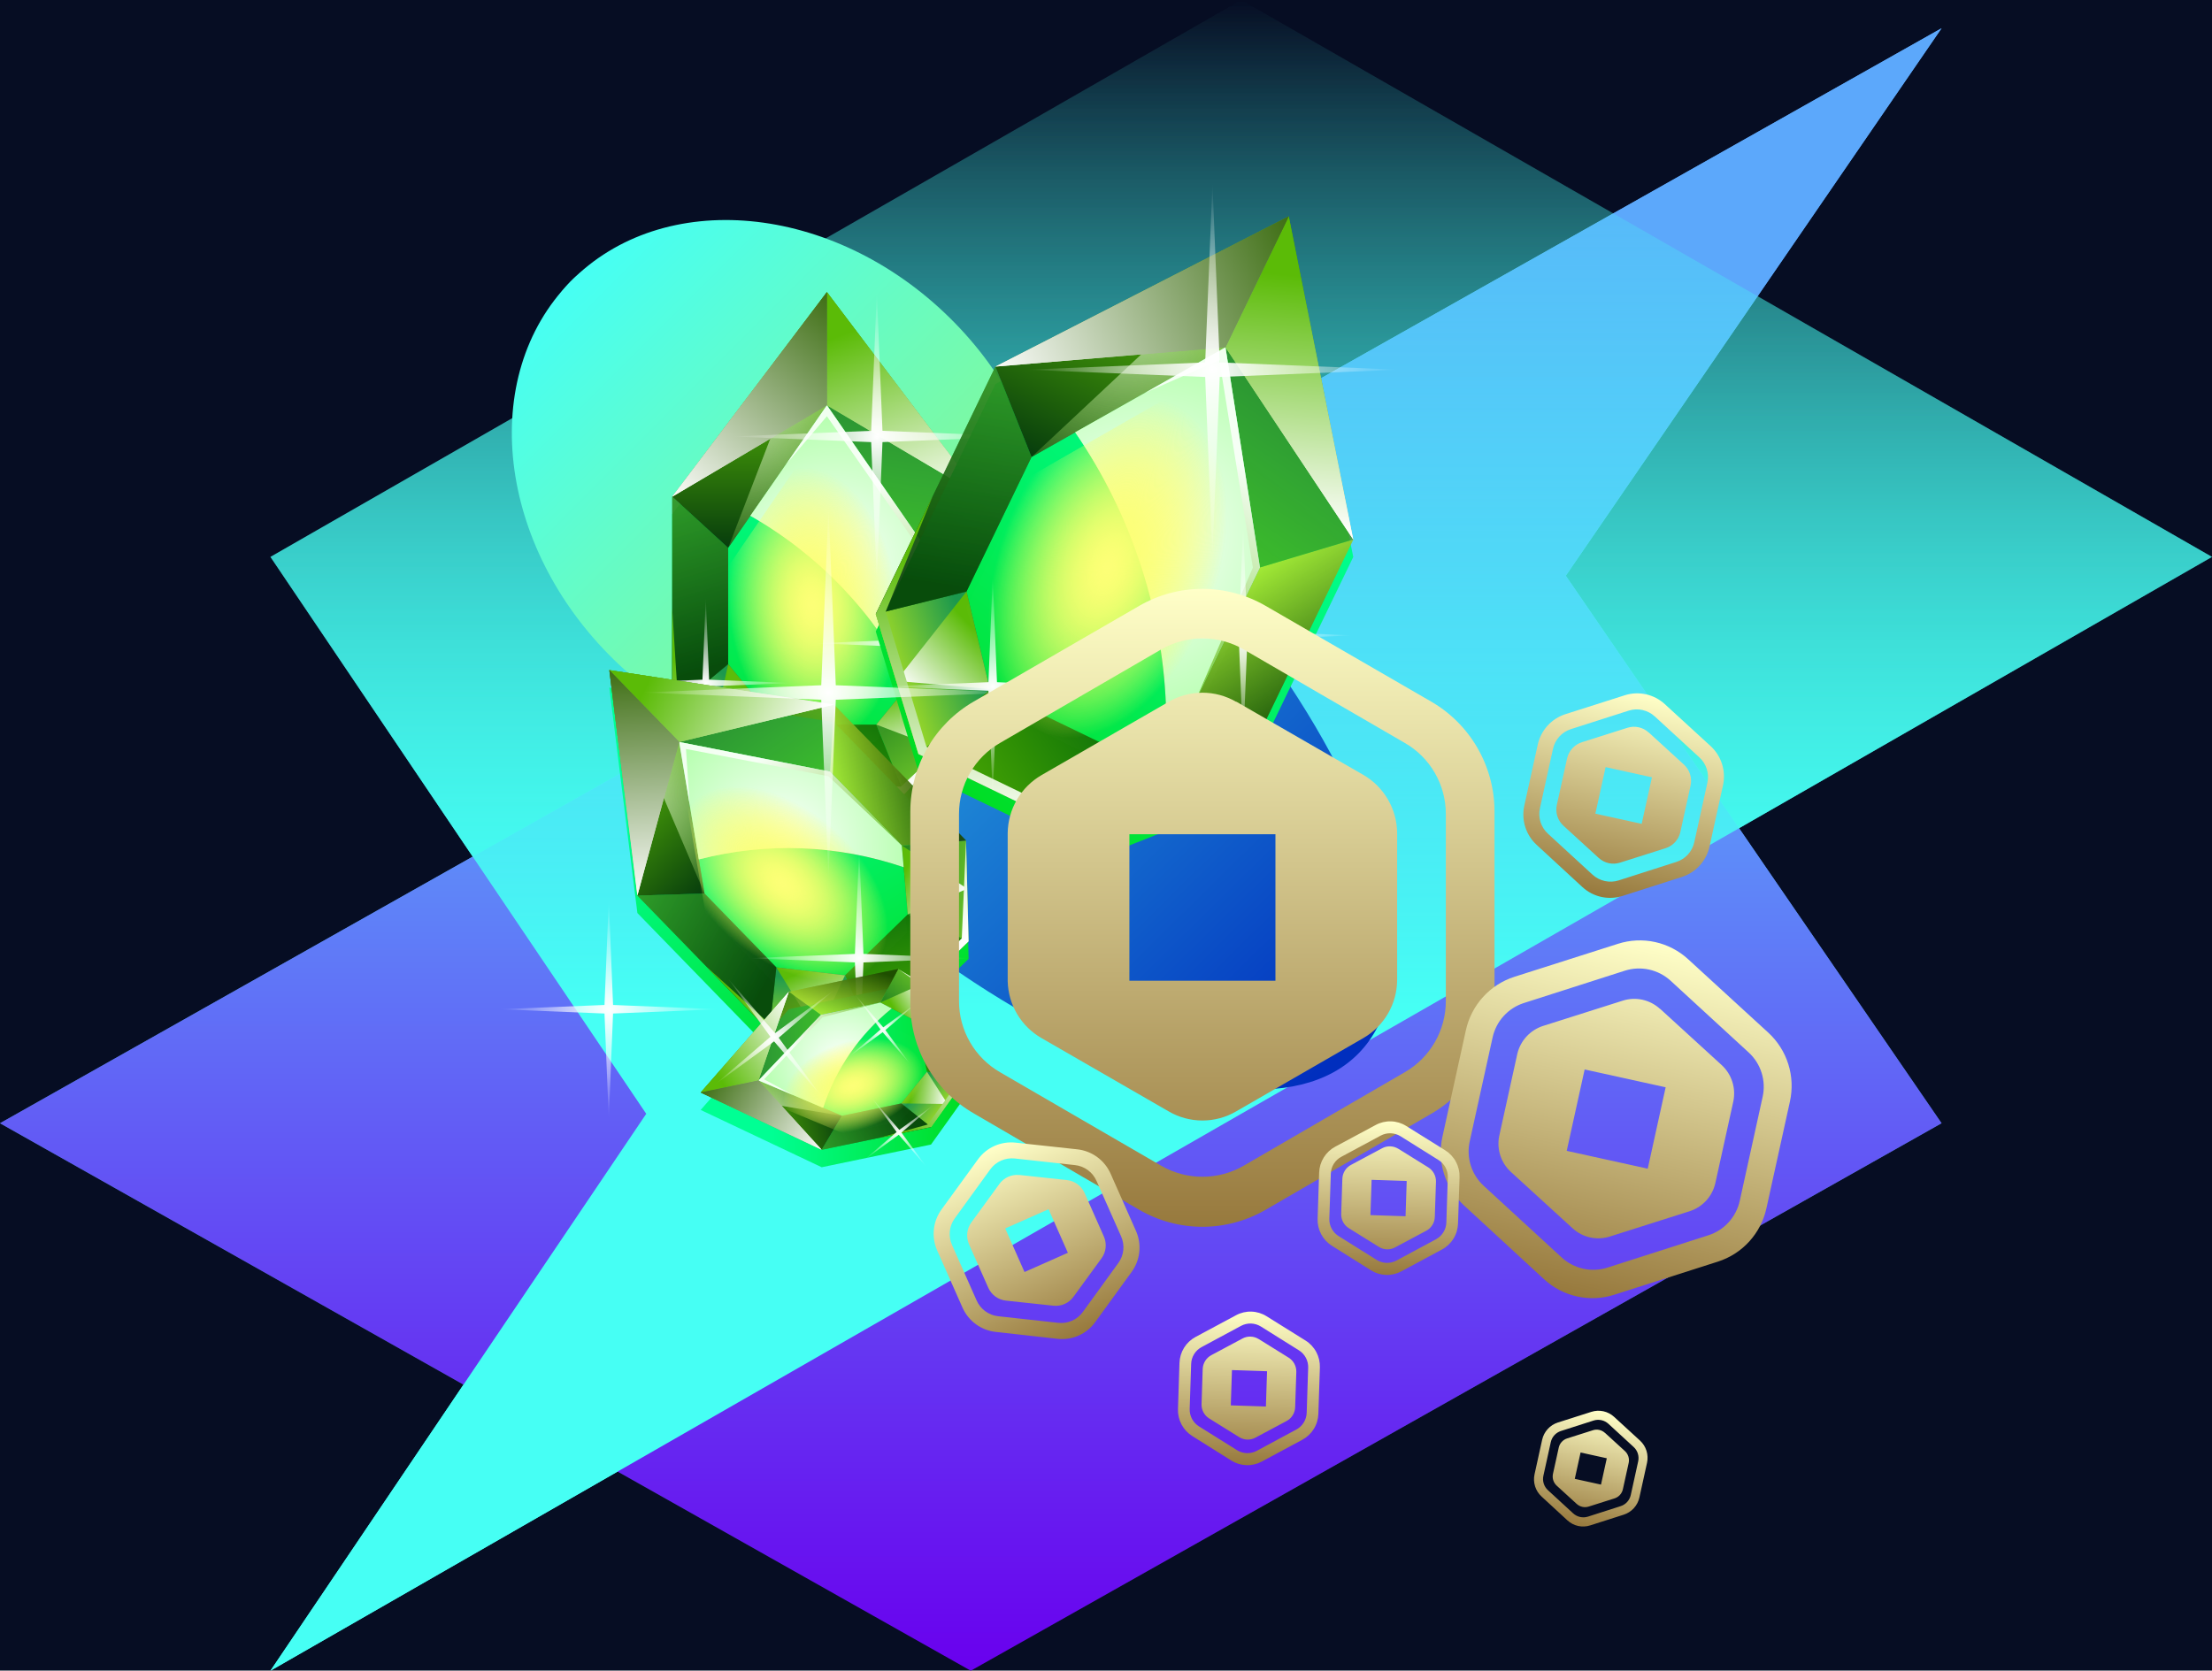 <svg width="507" height="383" viewBox="0 0 507 383" fill="none" xmlns="http://www.w3.org/2000/svg">
<g clip-path="url(#clip0_416_152)">
<rect width="507" height="383" fill="#060D23"/>
<g style="mix-blend-mode:overlay">
<path d="M222.506 131.993L445.013 6.476L358.881 131.993L445.013 257.509L222.506 383.026L1.0973e-05 257.509L222.506 131.993Z" fill="url(#paint0_linear_416_152)" style="mix-blend-mode:hard-light"/>
<path d="M284.494 255.35L61.987 383.026L148.119 255.35L61.987 127.675L284.494 0L507 127.675L284.494 255.35Z" fill="url(#paint1_linear_416_152)"/>
</g>
<g style="mix-blend-mode:overlay">
<path d="M222.506 131.993L445.013 6.476L358.881 131.993L445.013 257.509L222.506 383.026L1.0973e-05 257.509L222.506 131.993Z" fill="url(#paint2_linear_416_152)" style="mix-blend-mode:hard-light"/>
<path d="M284.494 255.35L61.987 383.026L148.119 255.35L61.987 127.675L284.494 0L507 127.675L284.494 255.35Z" fill="url(#paint3_linear_416_152)"/>
</g>
<g filter="url(#filter0_f_416_152)">
<ellipse cx="221.068" cy="153.034" rx="126.425" ry="54.925" transform="rotate(44.386 221.068 153.034)" fill="url(#paint4_linear_416_152)"/>
</g>
<g filter="url(#filter1_f_416_152)">
<ellipse cx="179.076" cy="111.933" rx="67.665" ry="54.925" transform="rotate(44.386 179.076 111.933)" fill="url(#paint5_linear_416_152)"/>
</g>
<g filter="url(#filter2_d_416_152)">
<g filter="url(#filter3_i_416_152)">
<path d="M224.986 105.876L189.53 58.969L154.074 105.876V131.549V154.916L162.544 164.088L171.807 174.107H207.263L216.517 164.088L224.986 154.916V105.876Z" fill="url(#paint6_linear_416_152)"/>
</g>
<path d="M207.263 174.107L200.854 158.116L212.168 144.258L224.986 154.916L207.263 174.107Z" fill="url(#paint7_linear_416_152)"/>
<path opacity="0.7" d="M224.986 105.876L212.168 117.609V144.258L224.986 154.916V105.876Z" fill="url(#paint8_linear_416_152)"/>
<path opacity="0.7" d="M224.986 105.876L212.168 117.609V144.258L224.986 154.916V105.876Z" fill="url(#paint9_linear_416_152)"/>
<path opacity="0.7" d="M189.53 58.969V84.916L212.168 117.609L224.986 105.876L189.53 58.969Z" fill="url(#paint10_linear_416_152)"/>
<path d="M207.263 174.107L200.854 158.116H178.216L171.807 174.107H207.263Z" fill="url(#paint11_linear_416_152)"/>
<path d="M154.074 154.916L166.902 144.258L178.216 158.116L171.807 174.107L154.074 154.916Z" fill="url(#paint12_linear_416_152)"/>
<path d="M154.074 154.916L166.902 144.258L178.216 158.116L171.807 174.107L154.074 154.916Z" fill="url(#paint13_linear_416_152)"/>
<path opacity="0.7" d="M154.074 154.916L166.902 144.258V117.609L154.074 105.876V154.916Z" fill="url(#paint14_linear_416_152)"/>
<path opacity="0.7" d="M154.074 154.916L166.902 144.258V117.609L154.074 105.876V154.916Z" fill="url(#paint15_linear_416_152)"/>
<path d="M154.074 105.876L189.53 58.969V84.916L166.902 117.609L154.074 105.876Z" fill="url(#paint16_linear_416_152)" style="mix-blend-mode:hard-light"/>
<path d="M178.216 158.116L162.544 164.088L166.902 144.258L178.216 158.116Z" fill="url(#paint17_linear_416_152)" style="mix-blend-mode:hard-light"/>
<path d="M200.854 158.116L216.517 164.088L212.168 144.258L200.854 158.116Z" fill="url(#paint18_linear_416_152)" style="mix-blend-mode:hard-light"/>
<path d="M189.53 58.969V84.916L224.986 105.876L189.53 58.969Z" fill="url(#paint19_linear_416_152)" style="mix-blend-mode:hard-light"/>
<path d="M189.53 58.969V84.916L224.986 105.876L189.53 58.969Z" fill="url(#paint20_linear_416_152)" style="mix-blend-mode:hard-light"/>
<path d="M189.531 58.969V84.916L166.902 117.609L189.531 58.969Z" fill="url(#paint21_radial_416_152)" fill-opacity="0.5"/>
<path d="M189.531 58.969V84.916L166.902 117.609L189.531 58.969Z" fill="url(#paint22_radial_416_152)" fill-opacity="0.5"/>
<g filter="url(#filter4_i_416_152)">
<path d="M166.784 144.03L178.636 158.162H200.516L211.913 144.03V118.047L189.576 84.77L166.784 118.047V144.03Z" fill="white" fill-opacity="0.01"/>
</g>
<path d="M208.594 148.634L212.168 144.258V117.609L189.53 84.916L171.998 110.243C187.634 119.168 200.407 132.534 208.594 148.634Z" fill="url(#paint23_linear_416_152)" style="mix-blend-mode:hard-light"/>
<path d="M208.594 148.634L212.168 144.258V117.609L189.53 84.916L171.998 110.243C187.634 119.168 200.407 132.534 208.594 148.634Z" fill="url(#paint24_radial_416_152)" style="mix-blend-mode:hard-light"/>
<path d="M224.986 154.916L206.543 172.311H172.527L155.478 153.758L154.074 131.549V154.916L171.807 174.107H207.263L224.986 154.916Z" fill="url(#paint25_linear_416_152)" style="mix-blend-mode:hard-light"/>
<path opacity="0.81" d="M180.149 98.473L189.53 87.432L211.046 118.184L212.168 144.258V117.609L189.53 84.916L180.149 98.473Z" fill="url(#paint26_linear_416_152)"/>
<path d="M189.53 58.969V84.916L154.074 105.876L189.53 58.969Z" fill="url(#paint27_linear_416_152)" style="mix-blend-mode:multiply"/>
<path d="M189.53 58.969V84.916L154.074 105.876L189.53 58.969Z" fill="url(#paint28_linear_416_152)" style="mix-blend-mode:multiply"/>
<g filter="url(#filter5_i_416_152)">
<path d="M166.784 144.03L178.636 158.162H200.516L211.913 144.03V118.047L189.576 84.77L166.784 118.047V144.03Z" fill="url(#paint29_radial_416_152)"/>
</g>
<g filter="url(#filter6_i_416_152)">
<path d="M166.784 144.03L178.636 158.162H200.516L211.913 144.03V118.047L189.576 84.77L166.784 118.047V144.03Z" fill="url(#paint30_radial_416_152)"/>
</g>
<path fill-rule="evenodd" clip-rule="evenodd" d="M199.676 93.359L200.971 125.341L202.267 93.359L234.248 92.064L202.267 90.768L200.972 58.787L199.676 90.768L167.695 92.064L199.676 93.359Z" fill="url(#paint31_radial_416_152)" style="mix-blend-mode:hard-light"/>
<path fill-rule="evenodd" clip-rule="evenodd" d="M161.006 149.352L161.769 168.19L162.532 149.352L181.371 148.589L162.532 147.826L161.769 128.987L161.006 147.826L142.168 148.589L161.006 149.352Z" fill="url(#paint32_radial_416_152)" style="mix-blend-mode:hard-light"/>
<path fill-rule="evenodd" clip-rule="evenodd" d="M205.678 140.235L206.441 159.073L207.205 140.235L226.044 139.472L207.205 138.709L206.442 119.87L205.679 138.708L186.841 139.472L205.678 140.235Z" fill="url(#paint33_radial_416_152)" style="mix-blend-mode:hard-light"/>
</g>
<g filter="url(#filter7_d_416_152)">
<g filter="url(#filter8_i_416_152)">
<path d="M310.173 115.692L295.389 41.612L228.151 76.043L213.796 105.738L200.731 132.766L205.399 148.11L210.511 164.879L251.522 184.704L267.827 178.288L282.752 172.416L310.173 115.692Z" fill="url(#paint34_linear_416_152)"/>
</g>
<path d="M251.522 184.704L253.05 162.624L273.885 152.921L282.752 172.416L251.522 184.704Z" fill="url(#paint35_linear_416_152)"/>
<path opacity="0.7" d="M310.173 115.692L288.786 122.097L273.885 152.921L282.753 172.416L310.173 115.692Z" fill="url(#paint36_linear_416_152)"/>
<path opacity="0.7" d="M310.173 115.692L288.786 122.097L273.885 152.921L282.753 172.416L310.173 115.692Z" fill="url(#paint37_linear_416_152)"/>
<path opacity="0.7" d="M295.389 41.612L280.881 71.624L288.785 122.097L310.173 115.692L295.389 41.612Z" fill="url(#paint38_linear_416_152)"/>
<path d="M251.522 184.704L253.05 162.624L226.866 149.966L210.511 164.879L251.522 184.704Z" fill="url(#paint39_linear_416_152)"/>
<path d="M200.731 132.766L221.527 127.611L226.865 149.966L210.511 164.879L200.731 132.766Z" fill="url(#paint40_linear_416_152)"/>
<path d="M200.731 132.766L221.527 127.611L226.865 149.966L210.511 164.879L200.731 132.766Z" fill="url(#paint41_linear_416_152)"/>
<path opacity="0.7" d="M200.731 132.766L221.527 127.611L236.428 96.787L228.151 76.043L200.731 132.766Z" fill="url(#paint42_linear_416_152)"/>
<path opacity="0.7" d="M200.731 132.766L221.527 127.611L236.428 96.787L228.151 76.043L200.731 132.766Z" fill="url(#paint43_linear_416_152)"/>
<path d="M228.151 76.043L295.389 41.612L280.881 71.624L236.428 96.787L228.151 76.043Z" fill="url(#paint44_linear_416_152)" style="mix-blend-mode:hard-light"/>
<path d="M226.866 149.966L205.399 148.111L221.527 127.611L226.866 149.966Z" fill="url(#paint45_linear_416_152)" style="mix-blend-mode:hard-light"/>
<path d="M253.05 162.624L267.827 178.289L273.885 152.921L253.05 162.624Z" fill="url(#paint46_linear_416_152)" style="mix-blend-mode:hard-light"/>
<path d="M295.389 41.612L280.881 71.624L310.173 115.692L295.389 41.612Z" fill="url(#paint47_linear_416_152)" style="mix-blend-mode:hard-light"/>
<path d="M295.389 41.612L280.881 71.624L310.173 115.692L295.389 41.612Z" fill="url(#paint48_linear_416_152)" style="mix-blend-mode:hard-light"/>
<path d="M295.39 41.612L280.882 71.624L236.428 96.787L295.39 41.612Z" fill="url(#paint49_radial_416_152)" fill-opacity="0.5"/>
<path d="M295.39 41.612L280.882 71.624L236.428 96.787L295.39 41.612Z" fill="url(#paint50_radial_416_152)" fill-opacity="0.5"/>
<g filter="url(#filter9_i_416_152)">
<path d="M221.518 127.281L227.325 150.253L252.634 162.488L273.717 152.515L288.245 122.46L281.016 71.481L236.046 97.227L221.518 127.281Z" fill="white" fill-opacity="0.01"/>
</g>
<path d="M267.304 155.984L273.884 152.921L288.785 122.097L280.881 71.624L246.441 91.116C259.536 110.182 266.837 132.783 267.304 155.984Z" fill="url(#paint51_linear_416_152)" style="mix-blend-mode:hard-light"/>
<path d="M267.304 155.984L273.884 152.921L288.785 122.097L280.881 71.624L246.441 91.116C259.536 110.182 266.837 132.783 267.304 155.984Z" fill="url(#paint52_radial_416_152)" style="mix-blend-mode:hard-light"/>
<path d="M282.752 172.416L251.693 182.224L212.348 163.204L203.002 132.212L213.796 105.738L200.731 132.766L210.511 164.879L251.521 184.704L282.752 172.416Z" fill="url(#paint53_linear_416_152)" style="mix-blend-mode:hard-light"/>
<path opacity="0.81" d="M262.45 82.059L279.474 74.534L287.167 122.134L273.885 152.921L288.785 122.097L280.881 71.624L262.45 82.059Z" fill="url(#paint54_linear_416_152)"/>
<path d="M295.389 41.612L280.881 71.624L228.151 76.043L295.389 41.612Z" fill="url(#paint55_linear_416_152)" style="mix-blend-mode:multiply"/>
<path d="M295.389 41.612L280.881 71.624L228.151 76.043L295.389 41.612Z" fill="url(#paint56_linear_416_152)" style="mix-blend-mode:multiply"/>
<g filter="url(#filter10_i_416_152)">
<path d="M221.518 127.281L227.325 150.253L252.634 162.488L273.717 152.515L288.245 122.46L281.016 71.481L236.046 97.227L221.518 127.281Z" fill="url(#paint57_radial_416_152)"/>
</g>
<g filter="url(#filter11_i_416_152)">
<path d="M221.518 127.281L227.325 150.253L252.634 162.488L273.717 152.515L288.245 122.46L281.016 71.481L236.046 97.227L221.518 127.281Z" fill="url(#paint58_radial_416_152)"/>
</g>
<path fill-rule="evenodd" clip-rule="evenodd" d="M276.234 78.422L277.899 119.509L279.564 78.422L320.651 76.757L279.564 75.093L277.899 34.005L276.235 75.092L235.147 76.757L276.234 78.422Z" fill="url(#paint59_radial_416_152)" style="mix-blend-mode:hard-light"/>
<path fill-rule="evenodd" clip-rule="evenodd" d="M226.553 150.357L227.534 174.559L228.514 150.357L252.717 149.377L228.515 148.396L227.534 124.194L226.554 148.396L202.352 149.377L226.553 150.357Z" fill="url(#paint60_radial_416_152)" style="mix-blend-mode:hard-light"/>
<path fill-rule="evenodd" clip-rule="evenodd" d="M283.946 138.644L284.926 162.847L285.907 138.645L310.11 137.664L285.907 136.683L284.927 112.481L283.946 136.683L259.745 137.664L283.946 138.644Z" fill="url(#paint61_radial_416_152)" style="mix-blend-mode:hard-light"/>
</g>
<g filter="url(#filter12_d_416_152)">
<g filter="url(#filter13_i_416_152)">
<path d="M191.143 153.537L139.658 145.626L146.092 197.316L161.942 213.627L176.369 228.472L187.412 229.07L199.483 229.717L222.008 207.827L221.701 195.748L221.419 184.692L191.143 153.537Z" fill="url(#paint62_linear_416_152)"/>
</g>
<path d="M222.008 207.827L208.064 201.624L206.696 185.835L221.42 184.692L222.008 207.827Z" fill="url(#paint63_linear_416_152)"/>
<path opacity="0.7" d="M191.143 153.537L190.244 168.905L206.696 185.835L221.42 184.692L191.143 153.537Z" fill="url(#paint64_linear_416_152)"/>
<path opacity="0.7" d="M191.143 153.537L190.244 168.905L206.696 185.835L221.42 184.692L191.143 153.537Z" fill="url(#paint65_linear_416_152)"/>
<path opacity="0.7" d="M139.658 145.626L155.677 162.111L190.243 168.905L191.143 153.537L139.658 145.626Z" fill="url(#paint66_linear_416_152)"/>
<path d="M222.008 207.827L208.064 201.624L193.682 215.6L199.483 229.716L222.008 207.827Z" fill="url(#paint67_linear_416_152)"/>
<path d="M176.369 228.472L177.938 213.782L193.682 215.6L199.483 229.717L176.369 228.472Z" fill="url(#paint68_linear_416_152)"/>
<path d="M176.369 228.472L177.938 213.782L193.682 215.6L199.483 229.717L176.369 228.472Z" fill="url(#paint69_linear_416_152)"/>
<path opacity="0.7" d="M176.369 228.472L177.938 213.782L161.486 196.851L146.092 197.316L176.369 228.472Z" fill="url(#paint70_linear_416_152)"/>
<path opacity="0.7" d="M176.369 228.472L177.938 213.782L161.486 196.851L146.092 197.316L176.369 228.472Z" fill="url(#paint71_linear_416_152)"/>
<path d="M146.092 197.316L139.658 145.626L155.677 162.111L161.486 196.851L146.092 197.316Z" fill="url(#paint72_linear_416_152)" style="mix-blend-mode:hard-light"/>
<path d="M193.682 215.6L187.412 229.07L177.939 213.781L193.682 215.6Z" fill="url(#paint73_linear_416_152)" style="mix-blend-mode:hard-light"/>
<path d="M208.064 201.624L221.701 195.748L206.696 185.835L208.064 201.624Z" fill="url(#paint74_linear_416_152)" style="mix-blend-mode:hard-light"/>
<path d="M139.658 145.626L155.677 162.111L191.143 153.537L139.658 145.626Z" fill="url(#paint75_linear_416_152)" style="mix-blend-mode:hard-light"/>
<path d="M139.658 145.626L155.677 162.111L191.143 153.537L139.658 145.626Z" fill="url(#paint76_linear_416_152)" style="mix-blend-mode:hard-light"/>
<path d="M139.658 145.626L155.677 162.111L161.486 196.851L139.658 145.626Z" fill="url(#paint77_radial_416_152)" fill-opacity="0.5"/>
<path d="M139.658 145.626L155.677 162.111L161.486 196.851L139.658 145.626Z" fill="url(#paint78_radial_416_152)" fill-opacity="0.5"/>
<g filter="url(#filter14_i_416_152)">
<path d="M177.722 213.71L193.977 215.37L207.878 201.861L206.393 185.848L190.352 169.341L155.616 161.99L161.681 197.202L177.722 213.71Z" fill="white" fill-opacity="0.01"/>
</g>
<path d="M207.127 190.822L206.696 185.835L190.243 168.905L155.677 162.111L160.175 189.025C175.619 185.042 191.986 185.648 207.127 190.822Z" fill="url(#paint79_linear_416_152)" style="mix-blend-mode:hard-light"/>
<path d="M207.127 190.822L206.696 185.835L190.243 168.905L155.677 162.111L160.175 189.025C175.619 185.042 191.986 185.648 207.127 190.822Z" fill="url(#paint80_radial_416_152)" style="mix-blend-mode:hard-light"/>
<path d="M221.42 184.692L220.442 207.13L198.831 228.131L176.546 226.87L161.943 213.627L176.369 228.472L199.483 229.717L222.008 207.827L221.42 184.692Z" fill="url(#paint81_linear_416_152)" style="mix-blend-mode:hard-light"/>
<path opacity="0.81" d="M158.087 176.515L157.231 163.709L189.886 169.962L206.696 185.835L190.243 168.905L155.677 162.111L158.087 176.515Z" fill="url(#paint82_linear_416_152)"/>
<path d="M139.658 145.626L155.677 162.111L146.092 197.316L139.658 145.626Z" fill="url(#paint83_linear_416_152)" style="mix-blend-mode:multiply"/>
<path d="M139.658 145.626L155.677 162.111L146.092 197.316L139.658 145.626Z" fill="url(#paint84_linear_416_152)" style="mix-blend-mode:multiply"/>
<g filter="url(#filter15_i_416_152)">
<path d="M177.722 213.71L193.977 215.37L207.878 201.861L206.393 185.848L190.352 169.341L155.616 161.99L161.681 197.202L177.722 213.71Z" fill="url(#paint85_radial_416_152)"/>
</g>
<g filter="url(#filter16_i_416_152)">
<path d="M177.722 213.71L193.977 215.37L207.878 201.861L206.393 185.848L190.352 169.341L155.616 161.99L161.681 197.202L177.722 213.71Z" fill="url(#paint86_radial_416_152)"/>
</g>
<path fill-rule="evenodd" clip-rule="evenodd" d="M188.234 152.422L189.899 193.509L191.564 152.422L232.651 150.757L191.564 149.093L189.899 108.005L188.235 149.092L147.147 150.757L188.234 152.422Z" fill="url(#paint87_radial_416_152)" style="mix-blend-mode:hard-light"/>
<path fill-rule="evenodd" clip-rule="evenodd" d="M138.553 224.357L139.534 248.559L140.515 224.357L164.717 223.377L140.515 222.396L139.535 198.194L138.554 222.396L114.352 223.377L138.553 224.357Z" fill="url(#paint88_radial_416_152)" style="mix-blend-mode:hard-light"/>
<path fill-rule="evenodd" clip-rule="evenodd" d="M195.946 212.644L196.926 236.847L197.907 212.645L222.11 211.664L197.907 210.683L196.927 186.481L195.946 210.683L171.745 211.664L195.946 212.644Z" fill="url(#paint89_radial_416_152)" style="mix-blend-mode:hard-light"/>
</g>
<g filter="url(#filter17_d_416_152)">
<g filter="url(#filter18_i_416_152)">
<path d="M180.805 219.363L160.6 242.462L188.334 255.599L201.454 252.874L213.394 250.393L217.182 245.091L221.318 239.293L217.554 221.175L211.451 217.51L205.865 214.156L180.805 219.363Z" fill="url(#paint90_linear_416_152)"/>
</g>
<path d="M217.554 221.175L210.063 226.148L201.78 221.838L205.865 214.156L217.554 221.175Z" fill="url(#paint91_linear_416_152)"/>
<path opacity="0.7" d="M180.805 219.363L188.162 224.667L201.78 221.838L205.865 214.156L180.805 219.363Z" fill="url(#paint92_linear_416_152)"/>
<path opacity="0.7" d="M180.805 219.363L188.162 224.667L201.78 221.838L205.865 214.156L180.805 219.363Z" fill="url(#paint93_linear_416_152)"/>
<path opacity="0.7" d="M160.6 242.462L173.859 239.707L188.162 224.668L180.805 219.363L160.6 242.462Z" fill="url(#paint94_linear_416_152)"/>
<path d="M217.554 221.175L210.063 226.148L212.466 237.716L221.318 239.293L217.554 221.175Z" fill="url(#paint95_linear_416_152)"/>
<path d="M213.394 250.392L206.586 244.969L212.466 237.716L221.319 239.293L213.394 250.392Z" fill="url(#paint96_linear_416_152)"/>
<path d="M213.394 250.392L206.586 244.969L212.466 237.716L221.319 239.293L213.394 250.392Z" fill="url(#paint97_linear_416_152)"/>
<path opacity="0.7" d="M213.394 250.392L206.586 244.969L192.968 247.799L188.334 255.599L213.394 250.392Z" fill="url(#paint98_linear_416_152)"/>
<path opacity="0.7" d="M213.394 250.392L206.586 244.969L192.968 247.799L188.334 255.599L213.394 250.392Z" fill="url(#paint99_linear_416_152)"/>
<path d="M188.334 255.599L160.6 242.462L173.859 239.707L192.968 247.799L188.334 255.599Z" fill="url(#paint100_linear_416_152)" style="mix-blend-mode:hard-light"/>
<path d="M212.466 237.716L217.182 245.091L206.586 244.969L212.466 237.716Z" fill="url(#paint101_linear_416_152)" style="mix-blend-mode:hard-light"/>
<path d="M210.063 226.148L211.451 217.51L201.78 221.838L210.063 226.148Z" fill="url(#paint102_linear_416_152)" style="mix-blend-mode:hard-light"/>
<path d="M160.6 242.462L173.859 239.707L180.805 219.363L160.6 242.462Z" fill="url(#paint103_linear_416_152)" style="mix-blend-mode:hard-light"/>
<path d="M160.6 242.462L173.859 239.707L180.805 219.363L160.6 242.462Z" fill="url(#paint104_linear_416_152)" style="mix-blend-mode:hard-light"/>
<path d="M160.6 242.461L173.859 239.707L192.968 247.799L160.6 242.461Z" fill="url(#paint105_radial_416_152)" fill-opacity="0.5"/>
<path d="M160.6 242.461L173.859 239.707L192.968 247.799L160.6 242.461Z" fill="url(#paint106_radial_416_152)" fill-opacity="0.5"/>
<g filter="url(#filter19_i_416_152)">
<path d="M206.482 245.054L212.445 237.497L210.122 226.316L201.691 221.992L188.413 224.751L173.78 239.699L193.205 247.812L206.482 245.054Z" fill="white" fill-opacity="0.01"/>
</g>
<path d="M204.396 223.2L201.78 221.838L188.162 224.668L173.859 239.707L188.663 245.977C191.564 237.039 197.038 229.093 204.396 223.2Z" fill="url(#paint107_linear_416_152)" style="mix-blend-mode:hard-light"/>
<path d="M204.396 223.2L201.78 221.838L188.162 224.668L173.859 239.707L188.663 245.977C191.564 237.039 197.038 229.093 204.396 223.2Z" fill="url(#paint108_radial_416_152)" style="mix-blend-mode:hard-light"/>
<path d="M205.865 214.156L216.713 221.734L220.324 239.116L212.654 249.798L201.454 252.873L213.394 250.392L221.319 239.293L217.554 221.175L205.865 214.156Z" fill="url(#paint109_linear_416_152)" style="mix-blend-mode:hard-light"/>
<path opacity="0.81" d="M181.783 243.061L175.145 239.439L188.575 225.179L201.78 221.838L188.162 224.667L173.859 239.707L181.783 243.061Z" fill="url(#paint110_linear_416_152)"/>
<path d="M160.6 242.462L173.859 239.707L188.334 255.599L160.6 242.462Z" fill="url(#paint111_linear_416_152)" style="mix-blend-mode:multiply"/>
<path d="M160.6 242.462L173.859 239.707L188.334 255.599L160.6 242.462Z" fill="url(#paint112_linear_416_152)" style="mix-blend-mode:multiply"/>
<g filter="url(#filter20_i_416_152)">
<path d="M206.482 245.054L212.445 237.497L210.122 226.316L201.691 221.992L188.413 224.751L173.78 239.699L193.205 247.812L206.482 245.054Z" fill="url(#paint113_radial_416_152)"/>
</g>
<g filter="url(#filter21_i_416_152)">
<path d="M206.482 245.054L212.445 237.497L210.122 226.316L201.691 221.992L188.413 224.751L173.78 239.699L193.205 247.812L206.482 245.054Z" fill="url(#paint114_radial_416_152)"/>
</g>
<path fill-rule="evenodd" clip-rule="evenodd" d="M177.423 230.747L188.326 243.403L178.483 229.906L191.139 219.003L177.642 228.846L166.739 216.19L176.582 229.687L163.926 240.59L177.423 230.747Z" fill="url(#paint115_radial_416_152)" style="mix-blend-mode:hard-light"/>
<path fill-rule="evenodd" clip-rule="evenodd" d="M205.998 252.152L212.42 259.607L206.622 251.657L214.078 245.234L206.127 251.032L199.705 243.577L205.503 251.527L198.048 257.95L205.998 252.152Z" fill="url(#paint116_radial_416_152)" style="mix-blend-mode:hard-light"/>
<path fill-rule="evenodd" clip-rule="evenodd" d="M202.317 228.642L208.739 236.097L202.941 228.147L210.396 221.724L202.446 227.522L196.023 220.067L201.822 228.017L194.366 234.44L202.317 228.642Z" fill="url(#paint117_radial_416_152)" style="mix-blend-mode:hard-light"/>
</g>
<g filter="url(#filter22_ddii_416_152)">
<path d="M328.044 155.852C332.452 158.405 336.112 162.077 338.658 166.498C341.205 170.92 342.547 175.935 342.55 181.042V225.152C342.552 230.26 341.213 235.278 338.666 239.7C336.119 244.123 332.455 247.793 328.044 250.342L290.106 272.342C285.697 274.902 280.694 276.25 275.6 276.25C270.506 276.25 265.503 274.902 261.094 272.342L223.156 250.23C218.761 247.691 215.107 244.038 212.562 239.637C210.016 235.236 208.667 230.241 208.65 225.152V181.042C208.653 175.935 209.995 170.92 212.541 166.498C215.088 162.077 218.748 158.405 223.156 155.852L261.094 133.908C265.503 131.348 270.506 130 275.6 130C280.694 130 285.697 131.348 290.106 133.908L328.044 155.852ZM266.171 143.873L229.237 165.312C226.365 166.956 223.979 169.335 222.322 172.207C220.666 175.079 219.798 178.34 219.808 181.658V224.481C219.804 227.797 220.674 231.056 222.33 233.927C223.986 236.797 226.369 239.178 229.237 240.826L266.171 262.266C269.041 263.915 272.292 264.783 275.6 264.783C278.908 264.783 282.158 263.915 285.029 262.266L321.963 240.826C324.831 239.178 327.214 236.797 328.87 233.927C330.526 231.056 331.396 227.797 331.392 224.481V181.658C331.402 178.34 330.534 175.079 328.878 172.207C327.221 169.335 324.835 166.956 321.963 165.312L285.029 143.873C282.158 142.223 278.908 141.355 275.6 141.355C272.292 141.355 269.041 142.223 266.171 143.873V143.873ZM283.355 155.852L312.478 172.645C314.814 173.998 316.757 175.938 318.117 178.274C319.477 180.611 320.206 183.262 320.233 185.968V219.554C320.237 222.281 319.522 224.961 318.16 227.32C316.798 229.68 314.837 231.636 312.478 232.989L283.355 249.782C281.001 251.159 278.325 251.885 275.6 251.885C272.875 251.885 270.199 251.159 267.845 249.782L238.722 232.989C236.419 231.669 234.495 229.775 233.137 227.49C231.778 225.205 231.03 222.606 230.967 219.946V185.968C231.003 183.272 231.737 180.632 233.096 178.306C234.456 175.98 236.394 174.049 238.722 172.701L267.845 155.908C270.199 154.531 272.875 153.805 275.6 153.805C278.325 153.805 281.001 154.531 283.355 155.908V155.852ZM258.862 219.834H292.337V186.248H258.862V219.834Z" fill="url(#paint118_linear_416_152)"/>
</g>
<g filter="url(#filter23_ddii_416_152)">
<path d="M405.299 231.74C407.432 233.696 409.013 236.183 409.885 238.951C410.757 241.718 410.888 244.669 410.265 247.506L404.871 272.013C404.247 274.851 402.891 277.476 400.937 279.622C398.984 281.768 396.503 283.36 393.744 284.238L370.01 291.828C367.252 292.713 364.311 292.851 361.486 292.229C358.661 291.607 356.05 290.247 353.918 288.286L335.578 271.37C333.451 269.422 331.871 266.947 330.997 264.191C330.123 261.435 329.986 258.495 330.599 255.666L335.993 231.158C336.619 228.322 337.977 225.699 339.93 223.553C341.883 221.407 344.362 219.814 347.119 218.934L370.847 211.374C373.605 210.49 376.545 210.352 379.371 210.974C382.196 211.596 384.807 212.956 386.939 214.916L405.299 231.74ZM372.444 217.53L349.336 224.933C347.541 225.495 345.927 226.526 344.657 227.919C343.387 229.312 342.507 231.018 342.107 232.863L336.87 256.655C336.462 258.497 336.546 260.414 337.113 262.211C337.681 264.008 338.712 265.621 340.101 266.887L357.966 283.308C359.356 284.575 361.053 285.454 362.888 285.858C364.723 286.262 366.632 286.177 368.426 285.61L391.535 278.208C393.327 277.643 394.94 276.611 396.21 275.218C397.479 273.826 398.36 272.121 398.764 270.278L404 246.486C404.412 244.644 404.329 242.726 403.762 240.928C403.194 239.131 402.161 237.517 400.769 236.253L382.904 219.833C381.514 218.566 379.817 217.686 377.982 217.283C376.147 216.879 374.238 216.964 372.444 217.53V217.53ZM380.511 226.284L394.611 239.17C395.741 240.206 396.582 241.521 397.051 242.986C397.52 244.45 397.6 246.012 397.284 247.518L393.177 266.179C392.845 267.694 392.121 269.095 391.077 270.24C390.033 271.385 388.706 272.232 387.232 272.696L369.024 278.471C367.55 278.948 365.977 279.025 364.466 278.692C362.954 278.359 361.558 277.629 360.421 276.577L346.32 263.691C345.205 262.677 344.369 261.389 343.895 259.954C343.421 258.519 343.324 256.984 343.614 255.498L347.769 236.62C348.119 235.126 348.849 233.749 349.887 232.623C350.926 231.497 352.237 230.66 353.693 230.196L371.901 224.421C373.375 223.944 374.948 223.867 376.46 224.2C377.971 224.533 379.367 225.262 380.504 226.315L380.511 226.284ZM359.101 258.842L377.669 262.928L381.776 244.268L363.208 240.181L359.101 258.842Z" fill="url(#paint119_linear_416_152)"/>
</g>
<g filter="url(#filter24_ddii_416_152)">
<path d="M392.077 166.044C393.296 167.163 394.2 168.584 394.698 170.166C395.197 171.749 395.272 173.435 394.916 175.057L391.832 189.068C391.476 190.69 390.7 192.19 389.583 193.417C388.467 194.644 387.048 195.554 385.471 196.056L371.903 200.395C370.326 200.901 368.645 200.98 367.03 200.624C365.415 200.269 363.922 199.491 362.703 198.371L352.219 188.7C351.003 187.586 350.1 186.171 349.6 184.596C349.101 183.02 349.022 181.339 349.372 179.722L352.456 165.712C352.814 164.09 353.59 162.591 354.707 161.364C355.823 160.137 357.241 159.227 358.817 158.723L372.381 154.402C373.958 153.896 375.639 153.817 377.254 154.173C378.869 154.528 380.362 155.306 381.581 156.427L392.077 166.044ZM373.295 157.921L360.084 162.153C359.058 162.474 358.135 163.063 357.409 163.86C356.683 164.656 356.18 165.632 355.951 166.686L352.958 180.287C352.724 181.341 352.772 182.436 353.097 183.464C353.421 184.491 354.01 185.413 354.805 186.137L365.018 195.525C365.813 196.249 366.783 196.751 367.832 196.982C368.881 197.213 369.972 197.164 370.997 196.841L384.208 192.609C385.233 192.286 386.155 191.696 386.881 190.9C387.606 190.104 388.11 189.129 388.341 188.075L391.334 174.474C391.569 173.421 391.522 172.325 391.198 171.297C390.873 170.269 390.283 169.347 389.487 168.624L379.274 159.237C378.479 158.513 377.509 158.01 376.46 157.779C375.411 157.548 374.32 157.597 373.295 157.921V157.921ZM377.906 162.925L385.967 170.292C386.613 170.884 387.094 171.636 387.362 172.473C387.629 173.31 387.675 174.203 387.495 175.064L385.147 185.732C384.957 186.598 384.543 187.399 383.946 188.054C383.349 188.708 382.591 189.193 381.748 189.458L371.339 192.759C370.497 193.032 369.597 193.076 368.733 192.886C367.869 192.695 367.071 192.278 366.421 191.677L358.36 184.31C357.722 183.73 357.245 182.994 356.974 182.174C356.703 181.353 356.647 180.475 356.813 179.626L359.188 168.834C359.388 167.98 359.806 167.193 360.399 166.549C360.993 165.905 361.743 165.427 362.575 165.161L372.984 161.86C373.827 161.587 374.726 161.544 375.59 161.734C376.454 161.924 377.252 162.341 377.902 162.943L377.906 162.925ZM365.666 181.538L376.281 183.874L378.629 173.206L368.015 170.87L365.666 181.538Z" fill="url(#paint120_linear_416_152)"/>
</g>
<g filter="url(#filter25_ddii_416_152)">
<path d="M246.932 258.494C248.576 258.673 250.147 259.284 251.485 260.263C252.824 261.243 253.883 262.558 254.557 264.076L260.368 277.191C261.042 278.71 261.306 280.378 261.132 282.028C260.959 283.678 260.355 285.251 259.381 286.589L251.018 298.121C250.047 299.462 248.739 300.521 247.227 301.191C245.715 301.861 244.052 302.119 242.406 301.937L228.23 300.353C226.591 300.176 225.025 299.571 223.69 298.597C222.354 297.623 221.296 296.316 220.62 294.805L214.808 281.689C214.137 280.17 213.874 278.503 214.047 276.853C214.221 275.203 214.823 273.63 215.795 272.291L224.166 260.776C225.138 259.435 226.445 258.376 227.957 257.706C229.469 257.036 231.132 256.779 232.778 256.96L246.932 258.494ZM226.986 263.071L218.847 274.304C218.211 275.171 217.816 276.192 217.703 277.264C217.59 278.336 217.762 279.419 218.202 280.404L223.844 293.137C224.28 294.124 224.967 294.979 225.837 295.614C226.707 296.25 227.728 296.644 228.797 296.757L242.585 298.273C243.655 298.386 244.734 298.217 245.716 297.782C246.698 297.347 247.548 296.661 248.183 295.793L256.322 284.56C256.957 283.692 257.35 282.671 257.464 281.6C257.577 280.528 257.406 279.445 256.968 278.459L251.325 265.727C250.891 264.739 250.204 263.883 249.334 263.247C248.464 262.611 247.442 262.218 246.373 262.107L232.584 260.59C231.515 260.477 230.435 260.647 229.453 261.082C228.471 261.517 227.621 262.203 226.986 263.071V263.071ZM233.666 264.372L244.524 265.535C245.395 265.63 246.228 265.951 246.939 266.467C247.651 266.983 248.217 267.675 248.581 268.476L253.006 278.462C253.367 279.273 253.507 280.163 253.414 281.044C253.32 281.925 252.996 282.764 252.474 283.477L246.042 292.301C245.524 293.02 244.825 293.588 244.017 293.947C243.208 294.305 242.318 294.441 241.437 294.342L230.58 293.179C229.722 293.09 228.901 292.78 228.197 292.279C227.493 291.778 226.928 291.104 226.559 290.321L222.082 280.218C221.738 279.412 221.608 278.53 221.705 277.66C221.802 276.79 222.123 275.96 222.636 275.253L229.069 266.429C229.586 265.71 230.285 265.143 231.094 264.784C231.903 264.426 232.793 264.289 233.673 264.389L233.666 264.372ZM234.825 286.619L244.762 282.215L240.337 272.229L230.4 276.632L234.825 286.619Z" fill="url(#paint121_linear_416_152)"/>
</g>
<g filter="url(#filter26_ddii_416_152)">
<path d="M299.237 302.331C300.276 302.981 301.127 303.894 301.704 304.978C302.281 306.063 302.564 307.281 302.525 308.51L302.177 319.129C302.137 320.359 301.776 321.557 301.129 322.601C300.482 323.646 299.572 324.501 298.492 325.08L289.2 330.077C288.12 330.659 286.907 330.944 285.682 330.904C284.458 330.864 283.266 330.5 282.227 329.849L273.282 324.227C272.246 323.581 271.397 322.673 270.82 321.593C270.242 320.514 269.958 319.3 269.994 318.075L270.341 307.456C270.382 306.227 270.745 305.03 271.391 303.985C272.038 302.941 272.947 302.086 274.027 301.506L283.318 296.522C284.398 295.94 285.611 295.655 286.836 295.695C288.06 295.735 289.252 296.099 290.291 296.75L299.237 302.331ZM284.46 298.96L275.414 303.831C274.71 304.204 274.118 304.758 273.697 305.437C273.276 306.115 273.042 306.893 273.018 307.692L272.681 318.001C272.654 318.8 272.837 319.591 273.212 320.295C273.588 320.999 274.142 321.591 274.818 322.011L283.526 327.463C284.203 327.883 284.978 328.117 285.773 328.143C286.568 328.169 287.356 327.986 288.059 327.611L297.105 322.741C297.808 322.366 298.399 321.812 298.82 321.134C299.24 320.456 299.475 319.678 299.5 318.88L299.838 308.57C299.866 307.772 299.684 306.98 299.308 306.275C298.933 305.571 298.378 304.979 297.701 304.561L288.992 299.109C288.315 298.689 287.541 298.455 286.746 298.428C285.951 298.402 285.163 298.586 284.46 298.96V298.96ZM288.496 301.98L295.363 306.252C295.914 306.596 296.366 307.078 296.674 307.651C296.982 308.225 297.137 308.869 297.122 309.52L296.857 317.606C296.837 318.263 296.643 318.902 296.297 319.459C295.952 320.017 295.465 320.472 294.887 320.779L287.755 324.593C287.178 324.906 286.529 325.06 285.874 325.038C285.219 325.017 284.582 324.821 284.027 324.471L277.16 320.199C276.617 319.863 276.169 319.392 275.861 318.831C275.552 318.27 275.393 317.639 275.399 316.998L275.666 308.817C275.696 308.169 275.894 307.539 276.239 306.99C276.584 306.44 277.065 305.991 277.635 305.685L284.767 301.871C285.344 301.558 285.993 301.404 286.648 301.426C287.303 301.447 287.94 301.643 288.495 301.993L288.496 301.98ZM282.104 317.19L290.15 317.454L290.415 309.368L282.369 309.104L282.104 317.19Z" fill="url(#paint122_linear_416_152)"/>
</g>
<g filter="url(#filter27_ddii_416_152)">
<path d="M331.246 258.714C332.285 259.363 333.136 260.276 333.713 261.36C334.29 262.445 334.573 263.663 334.534 264.892L334.186 275.512C334.146 276.741 333.785 277.939 333.138 278.983C332.491 280.028 331.581 280.883 330.501 281.462L321.209 286.459C320.129 287.041 318.916 287.326 317.692 287.286C316.467 287.246 315.275 286.882 314.236 286.231L305.292 280.609C304.255 279.963 303.406 279.055 302.829 277.975C302.252 276.896 301.967 275.683 302.003 274.457L302.351 263.838C302.392 262.609 302.754 261.412 303.401 260.367C304.048 259.323 304.956 258.468 306.036 257.888L315.327 252.904C316.407 252.322 317.621 252.037 318.845 252.077C320.069 252.117 321.261 252.481 322.3 253.132L331.246 258.714ZM316.469 255.343L307.423 260.213C306.72 260.586 306.127 261.14 305.707 261.819C305.286 262.497 305.052 263.275 305.028 264.074L304.69 274.384C304.663 275.182 304.846 275.973 305.222 276.678C305.597 277.382 306.151 277.973 306.827 278.393L315.536 283.845C316.212 284.265 316.987 284.499 317.782 284.526C318.577 284.552 319.365 284.368 320.068 283.994L329.114 279.123C329.817 278.749 330.408 278.194 330.829 277.516C331.25 276.838 331.484 276.061 331.509 275.262L331.847 264.953C331.876 264.154 331.693 263.362 331.317 262.658C330.942 261.953 330.387 261.362 329.71 260.943L321.002 255.491C320.325 255.071 319.55 254.837 318.755 254.811C317.96 254.785 317.172 254.968 316.469 255.343V255.343ZM320.505 258.362L327.372 262.634C327.923 262.978 328.375 263.46 328.683 264.034C328.992 264.607 329.146 265.251 329.131 265.902L328.866 273.988C328.846 274.645 328.653 275.284 328.307 275.841C327.961 276.399 327.474 276.854 326.896 277.162L319.764 280.975C319.188 281.288 318.539 281.442 317.884 281.42C317.229 281.399 316.591 281.203 316.036 280.853L309.169 276.581C308.626 276.245 308.178 275.774 307.87 275.213C307.561 274.652 307.402 274.021 307.408 273.38L307.676 265.2C307.706 264.551 307.903 263.921 308.248 263.372C308.593 262.823 309.074 262.373 309.644 262.067L316.777 258.253C317.353 257.94 318.002 257.787 318.657 257.808C319.312 257.83 319.949 258.025 320.504 258.375L320.505 258.362ZM314.114 273.573L322.159 273.836L322.424 265.75L314.378 265.487L314.114 273.573Z" fill="url(#paint123_linear_416_152)"/>
</g>
<g filter="url(#filter28_ddii_416_152)">
<path d="M375.897 325.265C376.587 325.899 377.098 326.703 377.381 327.599C377.663 328.494 377.705 329.449 377.504 330.368L375.758 338.299C375.556 339.217 375.117 340.066 374.485 340.761C373.853 341.455 373.05 341.971 372.157 342.255L364.476 344.711C363.584 344.997 362.632 345.042 361.718 344.841C360.803 344.639 359.959 344.199 359.269 343.565L353.334 338.09C352.645 337.46 352.134 336.659 351.851 335.767C351.568 334.875 351.524 333.924 351.722 333.008L353.468 325.077C353.671 324.159 354.11 323.31 354.742 322.616C355.374 321.922 356.176 321.406 357.069 321.121L364.747 318.675C365.64 318.389 366.591 318.344 367.506 318.545C368.42 318.746 369.265 319.187 369.955 319.821L375.897 325.265ZM365.264 320.667L357.786 323.062C357.205 323.245 356.683 323.578 356.272 324.029C355.861 324.48 355.576 325.032 355.446 325.629L353.752 333.328C353.62 333.924 353.647 334.545 353.831 335.126C354.014 335.708 354.348 336.23 354.797 336.64L360.579 341.954C361.029 342.364 361.578 342.648 362.172 342.779C362.765 342.91 363.383 342.882 363.964 342.699L371.442 340.303C372.022 340.12 372.544 339.786 372.955 339.336C373.366 338.885 373.651 338.333 373.781 337.737L375.476 330.037C375.609 329.441 375.583 328.821 375.399 328.239C375.215 327.657 374.881 327.135 374.431 326.726L368.649 321.412C368.199 321.002 367.65 320.717 367.056 320.587C366.462 320.456 365.845 320.484 365.264 320.667V320.667ZM367.875 323.5L372.438 327.67C372.803 328.005 373.076 328.431 373.227 328.905C373.379 329.378 373.405 329.884 373.303 330.372L371.973 336.41C371.866 336.901 371.632 337.354 371.294 337.725C370.956 338.095 370.527 338.369 370.05 338.519L364.157 340.388C363.68 340.543 363.171 340.567 362.682 340.46C362.193 340.352 361.741 340.116 361.373 339.775L356.81 335.605C356.449 335.277 356.179 334.86 356.025 334.396C355.872 333.931 355.84 333.435 355.934 332.954L357.279 326.845C357.392 326.361 357.628 325.916 357.964 325.551C358.3 325.187 358.725 324.916 359.196 324.766L365.088 322.897C365.565 322.742 366.074 322.718 366.564 322.825C367.053 322.933 367.504 323.169 367.872 323.51L367.875 323.5ZM360.946 334.036L366.955 335.359L368.284 329.32L362.275 327.997L360.946 334.036Z" fill="url(#paint124_linear_416_152)"/>
</g>
</g>
<defs>
<filter id="filter0_f_416_152" x="-1.135" y="-67.742" width="444.408" height="441.553" filterUnits="userSpaceOnUse" color-interpolation-filters="sRGB">
<feFlood flood-opacity="0" result="BackgroundImageFix"/>
<feBlend mode="normal" in="SourceGraphic" in2="BackgroundImageFix" result="shape"/>
<feGaussianBlur stdDeviation="62" result="effect1_foregroundBlur_416_152"/>
</filter>
<filter id="filter1_f_416_152" x="-6.687" y="-73.558" width="371.527" height="370.982" filterUnits="userSpaceOnUse" color-interpolation-filters="sRGB">
<feFlood flood-opacity="0" result="BackgroundImageFix"/>
<feBlend mode="normal" in="SourceGraphic" in2="BackgroundImageFix" result="shape"/>
<feGaussianBlur stdDeviation="62" result="effect1_foregroundBlur_416_152"/>
</filter>
<filter id="filter2_d_416_152" x="134.168" y="58.787" width="108.081" height="131.321" filterUnits="userSpaceOnUse" color-interpolation-filters="sRGB">
<feFlood flood-opacity="0" result="BackgroundImageFix"/>
<feColorMatrix in="SourceAlpha" type="matrix" values="0 0 0 0 0 0 0 0 0 0 0 0 0 0 0 0 0 0 127 0" result="hardAlpha"/>
<feOffset dy="8"/>
<feGaussianBlur stdDeviation="4"/>
<feComposite in2="hardAlpha" operator="out"/>
<feColorMatrix type="matrix" values="0 0 0 0 0.275 0 0 0 0 1 0 0 0 0 0.957 0 0 0 0.3 0"/>
<feBlend mode="normal" in2="BackgroundImageFix" result="effect1_dropShadow_416_152"/>
<feBlend mode="normal" in="SourceGraphic" in2="effect1_dropShadow_416_152" result="shape"/>
</filter>
<filter id="filter3_i_416_152" x="154.074" y="58.969" width="70.912" height="119.138" filterUnits="userSpaceOnUse" color-interpolation-filters="sRGB">
<feFlood flood-opacity="0" result="BackgroundImageFix"/>
<feBlend mode="normal" in="SourceGraphic" in2="BackgroundImageFix" result="shape"/>
<feColorMatrix in="SourceAlpha" type="matrix" values="0 0 0 0 0 0 0 0 0 0 0 0 0 0 0 0 0 0 127 0" result="hardAlpha"/>
<feOffset dy="4"/>
<feGaussianBlur stdDeviation="6"/>
<feComposite in2="hardAlpha" operator="arithmetic" k2="-1" k3="1"/>
<feColorMatrix type="matrix" values="0 0 0 0 0.002 0 0 0 0 0.229 0 0 0 0 0.279 0 0 0 1 0"/>
<feBlend mode="normal" in2="shape" result="effect1_innerShadow_416_152"/>
</filter>
<filter id="filter4_i_416_152" x="166.784" y="84.77" width="45.129" height="77.392" filterUnits="userSpaceOnUse" color-interpolation-filters="sRGB">
<feFlood flood-opacity="0" result="BackgroundImageFix"/>
<feBlend mode="normal" in="SourceGraphic" in2="BackgroundImageFix" result="shape"/>
<feColorMatrix in="SourceAlpha" type="matrix" values="0 0 0 0 0 0 0 0 0 0 0 0 0 0 0 0 0 0 127 0" result="hardAlpha"/>
<feOffset dy="4"/>
<feGaussianBlur stdDeviation="30"/>
<feComposite in2="hardAlpha" operator="arithmetic" k2="-1" k3="1"/>
<feColorMatrix type="matrix" values="0 0 0 0 1 0 0 0 0 1 0 0 0 0 1 0 0 0 0.25 0"/>
<feBlend mode="hard-light" in2="shape" result="effect1_innerShadow_416_152"/>
</filter>
<filter id="filter5_i_416_152" x="166.784" y="84.77" width="45.129" height="77.392" filterUnits="userSpaceOnUse" color-interpolation-filters="sRGB">
<feFlood flood-opacity="0" result="BackgroundImageFix"/>
<feBlend mode="normal" in="SourceGraphic" in2="BackgroundImageFix" result="shape"/>
<feColorMatrix in="SourceAlpha" type="matrix" values="0 0 0 0 0 0 0 0 0 0 0 0 0 0 0 0 0 0 127 0" result="hardAlpha"/>
<feOffset dy="4"/>
<feGaussianBlur stdDeviation="30"/>
<feComposite in2="hardAlpha" operator="arithmetic" k2="-1" k3="1"/>
<feColorMatrix type="matrix" values="0 0 0 0 1 0 0 0 0 1 0 0 0 0 1 0 0 0 0.25 0"/>
<feBlend mode="hard-light" in2="shape" result="effect1_innerShadow_416_152"/>
</filter>
<filter id="filter6_i_416_152" x="166.784" y="84.77" width="45.129" height="77.392" filterUnits="userSpaceOnUse" color-interpolation-filters="sRGB">
<feFlood flood-opacity="0" result="BackgroundImageFix"/>
<feBlend mode="normal" in="SourceGraphic" in2="BackgroundImageFix" result="shape"/>
<feColorMatrix in="SourceAlpha" type="matrix" values="0 0 0 0 0 0 0 0 0 0 0 0 0 0 0 0 0 0 127 0" result="hardAlpha"/>
<feOffset dy="4"/>
<feGaussianBlur stdDeviation="30"/>
<feComposite in2="hardAlpha" operator="arithmetic" k2="-1" k3="1"/>
<feColorMatrix type="matrix" values="0 0 0 0 1 0 0 0 0 1 0 0 0 0 1 0 0 0 0.25 0"/>
<feBlend mode="hard-light" in2="shape" result="effect1_innerShadow_416_152"/>
</filter>
<filter id="filter7_d_416_152" x="192.731" y="34.005" width="135.92" height="166.699" filterUnits="userSpaceOnUse" color-interpolation-filters="sRGB">
<feFlood flood-opacity="0" result="BackgroundImageFix"/>
<feColorMatrix in="SourceAlpha" type="matrix" values="0 0 0 0 0 0 0 0 0 0 0 0 0 0 0 0 0 0 127 0" result="hardAlpha"/>
<feOffset dy="8"/>
<feGaussianBlur stdDeviation="4"/>
<feComposite in2="hardAlpha" operator="out"/>
<feColorMatrix type="matrix" values="0 0 0 0 0.275 0 0 0 0 1 0 0 0 0 0.957 0 0 0 0.3 0"/>
<feBlend mode="normal" in2="BackgroundImageFix" result="effect1_dropShadow_416_152"/>
<feBlend mode="normal" in="SourceGraphic" in2="effect1_dropShadow_416_152" result="shape"/>
</filter>
<filter id="filter8_i_416_152" x="200.731" y="41.612" width="109.442" height="147.092" filterUnits="userSpaceOnUse" color-interpolation-filters="sRGB">
<feFlood flood-opacity="0" result="BackgroundImageFix"/>
<feBlend mode="normal" in="SourceGraphic" in2="BackgroundImageFix" result="shape"/>
<feColorMatrix in="SourceAlpha" type="matrix" values="0 0 0 0 0 0 0 0 0 0 0 0 0 0 0 0 0 0 127 0" result="hardAlpha"/>
<feOffset dy="4"/>
<feGaussianBlur stdDeviation="6"/>
<feComposite in2="hardAlpha" operator="arithmetic" k2="-1" k3="1"/>
<feColorMatrix type="matrix" values="0 0 0 0 0.002 0 0 0 0 0.229 0 0 0 0 0.279 0 0 0 1 0"/>
<feBlend mode="normal" in2="shape" result="effect1_innerShadow_416_152"/>
</filter>
<filter id="filter9_i_416_152" x="221.518" y="71.481" width="66.728" height="95.007" filterUnits="userSpaceOnUse" color-interpolation-filters="sRGB">
<feFlood flood-opacity="0" result="BackgroundImageFix"/>
<feBlend mode="normal" in="SourceGraphic" in2="BackgroundImageFix" result="shape"/>
<feColorMatrix in="SourceAlpha" type="matrix" values="0 0 0 0 0 0 0 0 0 0 0 0 0 0 0 0 0 0 127 0" result="hardAlpha"/>
<feOffset dy="4"/>
<feGaussianBlur stdDeviation="30"/>
<feComposite in2="hardAlpha" operator="arithmetic" k2="-1" k3="1"/>
<feColorMatrix type="matrix" values="0 0 0 0 1 0 0 0 0 1 0 0 0 0 1 0 0 0 0.25 0"/>
<feBlend mode="hard-light" in2="shape" result="effect1_innerShadow_416_152"/>
</filter>
<filter id="filter10_i_416_152" x="221.518" y="71.481" width="66.728" height="95.007" filterUnits="userSpaceOnUse" color-interpolation-filters="sRGB">
<feFlood flood-opacity="0" result="BackgroundImageFix"/>
<feBlend mode="normal" in="SourceGraphic" in2="BackgroundImageFix" result="shape"/>
<feColorMatrix in="SourceAlpha" type="matrix" values="0 0 0 0 0 0 0 0 0 0 0 0 0 0 0 0 0 0 127 0" result="hardAlpha"/>
<feOffset dy="4"/>
<feGaussianBlur stdDeviation="30"/>
<feComposite in2="hardAlpha" operator="arithmetic" k2="-1" k3="1"/>
<feColorMatrix type="matrix" values="0 0 0 0 1 0 0 0 0 1 0 0 0 0 1 0 0 0 0.25 0"/>
<feBlend mode="hard-light" in2="shape" result="effect1_innerShadow_416_152"/>
</filter>
<filter id="filter11_i_416_152" x="221.518" y="71.481" width="66.728" height="95.007" filterUnits="userSpaceOnUse" color-interpolation-filters="sRGB">
<feFlood flood-opacity="0" result="BackgroundImageFix"/>
<feBlend mode="normal" in="SourceGraphic" in2="BackgroundImageFix" result="shape"/>
<feColorMatrix in="SourceAlpha" type="matrix" values="0 0 0 0 0 0 0 0 0 0 0 0 0 0 0 0 0 0 127 0" result="hardAlpha"/>
<feOffset dy="4"/>
<feGaussianBlur stdDeviation="30"/>
<feComposite in2="hardAlpha" operator="arithmetic" k2="-1" k3="1"/>
<feColorMatrix type="matrix" values="0 0 0 0 1 0 0 0 0 1 0 0 0 0 1 0 0 0 0.25 0"/>
<feBlend mode="hard-light" in2="shape" result="effect1_innerShadow_416_152"/>
</filter>
<filter id="filter12_d_416_152" x="106.352" y="108.005" width="134.299" height="156.554" filterUnits="userSpaceOnUse" color-interpolation-filters="sRGB">
<feFlood flood-opacity="0" result="BackgroundImageFix"/>
<feColorMatrix in="SourceAlpha" type="matrix" values="0 0 0 0 0 0 0 0 0 0 0 0 0 0 0 0 0 0 127 0" result="hardAlpha"/>
<feOffset dy="8"/>
<feGaussianBlur stdDeviation="4"/>
<feComposite in2="hardAlpha" operator="out"/>
<feColorMatrix type="matrix" values="0 0 0 0 0.275 0 0 0 0 1 0 0 0 0 0.957 0 0 0 0.3 0"/>
<feBlend mode="normal" in2="BackgroundImageFix" result="effect1_dropShadow_416_152"/>
<feBlend mode="normal" in="SourceGraphic" in2="effect1_dropShadow_416_152" result="shape"/>
</filter>
<filter id="filter13_i_416_152" x="139.658" y="145.626" width="82.35" height="88.09" filterUnits="userSpaceOnUse" color-interpolation-filters="sRGB">
<feFlood flood-opacity="0" result="BackgroundImageFix"/>
<feBlend mode="normal" in="SourceGraphic" in2="BackgroundImageFix" result="shape"/>
<feColorMatrix in="SourceAlpha" type="matrix" values="0 0 0 0 0 0 0 0 0 0 0 0 0 0 0 0 0 0 127 0" result="hardAlpha"/>
<feOffset dy="4"/>
<feGaussianBlur stdDeviation="6"/>
<feComposite in2="hardAlpha" operator="arithmetic" k2="-1" k3="1"/>
<feColorMatrix type="matrix" values="0 0 0 0 0.002 0 0 0 0 0.229 0 0 0 0 0.279 0 0 0 1 0"/>
<feBlend mode="normal" in2="shape" result="effect1_innerShadow_416_152"/>
</filter>
<filter id="filter14_i_416_152" x="155.616" y="161.99" width="52.261" height="57.38" filterUnits="userSpaceOnUse" color-interpolation-filters="sRGB">
<feFlood flood-opacity="0" result="BackgroundImageFix"/>
<feBlend mode="normal" in="SourceGraphic" in2="BackgroundImageFix" result="shape"/>
<feColorMatrix in="SourceAlpha" type="matrix" values="0 0 0 0 0 0 0 0 0 0 0 0 0 0 0 0 0 0 127 0" result="hardAlpha"/>
<feOffset dy="4"/>
<feGaussianBlur stdDeviation="30"/>
<feComposite in2="hardAlpha" operator="arithmetic" k2="-1" k3="1"/>
<feColorMatrix type="matrix" values="0 0 0 0 1 0 0 0 0 1 0 0 0 0 1 0 0 0 0.25 0"/>
<feBlend mode="hard-light" in2="shape" result="effect1_innerShadow_416_152"/>
</filter>
<filter id="filter15_i_416_152" x="155.616" y="161.99" width="52.261" height="57.38" filterUnits="userSpaceOnUse" color-interpolation-filters="sRGB">
<feFlood flood-opacity="0" result="BackgroundImageFix"/>
<feBlend mode="normal" in="SourceGraphic" in2="BackgroundImageFix" result="shape"/>
<feColorMatrix in="SourceAlpha" type="matrix" values="0 0 0 0 0 0 0 0 0 0 0 0 0 0 0 0 0 0 127 0" result="hardAlpha"/>
<feOffset dy="4"/>
<feGaussianBlur stdDeviation="30"/>
<feComposite in2="hardAlpha" operator="arithmetic" k2="-1" k3="1"/>
<feColorMatrix type="matrix" values="0 0 0 0 1 0 0 0 0 1 0 0 0 0 1 0 0 0 0.25 0"/>
<feBlend mode="hard-light" in2="shape" result="effect1_innerShadow_416_152"/>
</filter>
<filter id="filter16_i_416_152" x="155.616" y="161.99" width="52.261" height="57.38" filterUnits="userSpaceOnUse" color-interpolation-filters="sRGB">
<feFlood flood-opacity="0" result="BackgroundImageFix"/>
<feBlend mode="normal" in="SourceGraphic" in2="BackgroundImageFix" result="shape"/>
<feColorMatrix in="SourceAlpha" type="matrix" values="0 0 0 0 0 0 0 0 0 0 0 0 0 0 0 0 0 0 127 0" result="hardAlpha"/>
<feOffset dy="4"/>
<feGaussianBlur stdDeviation="30"/>
<feComposite in2="hardAlpha" operator="arithmetic" k2="-1" k3="1"/>
<feColorMatrix type="matrix" values="0 0 0 0 1 0 0 0 0 1 0 0 0 0 1 0 0 0 0.25 0"/>
<feBlend mode="hard-light" in2="shape" result="effect1_innerShadow_416_152"/>
</filter>
<filter id="filter17_d_416_152" x="152.6" y="214.156" width="76.719" height="61.451" filterUnits="userSpaceOnUse" color-interpolation-filters="sRGB">
<feFlood flood-opacity="0" result="BackgroundImageFix"/>
<feColorMatrix in="SourceAlpha" type="matrix" values="0 0 0 0 0 0 0 0 0 0 0 0 0 0 0 0 0 0 127 0" result="hardAlpha"/>
<feOffset dy="8"/>
<feGaussianBlur stdDeviation="4"/>
<feComposite in2="hardAlpha" operator="out"/>
<feColorMatrix type="matrix" values="0 0 0 0 0.275 0 0 0 0 1 0 0 0 0 0.957 0 0 0 0.3 0"/>
<feBlend mode="normal" in2="BackgroundImageFix" result="effect1_dropShadow_416_152"/>
<feBlend mode="normal" in="SourceGraphic" in2="effect1_dropShadow_416_152" result="shape"/>
</filter>
<filter id="filter18_i_416_152" x="160.6" y="214.156" width="60.718" height="45.443" filterUnits="userSpaceOnUse" color-interpolation-filters="sRGB">
<feFlood flood-opacity="0" result="BackgroundImageFix"/>
<feBlend mode="normal" in="SourceGraphic" in2="BackgroundImageFix" result="shape"/>
<feColorMatrix in="SourceAlpha" type="matrix" values="0 0 0 0 0 0 0 0 0 0 0 0 0 0 0 0 0 0 127 0" result="hardAlpha"/>
<feOffset dy="4"/>
<feGaussianBlur stdDeviation="6"/>
<feComposite in2="hardAlpha" operator="arithmetic" k2="-1" k3="1"/>
<feColorMatrix type="matrix" values="0 0 0 0 0.002 0 0 0 0 0.229 0 0 0 0 0.279 0 0 0 1 0"/>
<feBlend mode="normal" in2="shape" result="effect1_innerShadow_416_152"/>
</filter>
<filter id="filter19_i_416_152" x="173.78" y="221.992" width="38.665" height="29.82" filterUnits="userSpaceOnUse" color-interpolation-filters="sRGB">
<feFlood flood-opacity="0" result="BackgroundImageFix"/>
<feBlend mode="normal" in="SourceGraphic" in2="BackgroundImageFix" result="shape"/>
<feColorMatrix in="SourceAlpha" type="matrix" values="0 0 0 0 0 0 0 0 0 0 0 0 0 0 0 0 0 0 127 0" result="hardAlpha"/>
<feOffset dy="4"/>
<feGaussianBlur stdDeviation="30"/>
<feComposite in2="hardAlpha" operator="arithmetic" k2="-1" k3="1"/>
<feColorMatrix type="matrix" values="0 0 0 0 1 0 0 0 0 1 0 0 0 0 1 0 0 0 0.25 0"/>
<feBlend mode="hard-light" in2="shape" result="effect1_innerShadow_416_152"/>
</filter>
<filter id="filter20_i_416_152" x="173.78" y="221.992" width="38.665" height="29.82" filterUnits="userSpaceOnUse" color-interpolation-filters="sRGB">
<feFlood flood-opacity="0" result="BackgroundImageFix"/>
<feBlend mode="normal" in="SourceGraphic" in2="BackgroundImageFix" result="shape"/>
<feColorMatrix in="SourceAlpha" type="matrix" values="0 0 0 0 0 0 0 0 0 0 0 0 0 0 0 0 0 0 127 0" result="hardAlpha"/>
<feOffset dy="4"/>
<feGaussianBlur stdDeviation="30"/>
<feComposite in2="hardAlpha" operator="arithmetic" k2="-1" k3="1"/>
<feColorMatrix type="matrix" values="0 0 0 0 1 0 0 0 0 1 0 0 0 0 1 0 0 0 0.25 0"/>
<feBlend mode="hard-light" in2="shape" result="effect1_innerShadow_416_152"/>
</filter>
<filter id="filter21_i_416_152" x="173.78" y="221.992" width="38.665" height="29.82" filterUnits="userSpaceOnUse" color-interpolation-filters="sRGB">
<feFlood flood-opacity="0" result="BackgroundImageFix"/>
<feBlend mode="normal" in="SourceGraphic" in2="BackgroundImageFix" result="shape"/>
<feColorMatrix in="SourceAlpha" type="matrix" values="0 0 0 0 0 0 0 0 0 0 0 0 0 0 0 0 0 0 127 0" result="hardAlpha"/>
<feOffset dy="4"/>
<feGaussianBlur stdDeviation="30"/>
<feComposite in2="hardAlpha" operator="arithmetic" k2="-1" k3="1"/>
<feColorMatrix type="matrix" values="0 0 0 0 1 0 0 0 0 1 0 0 0 0 1 0 0 0 0.25 0"/>
<feBlend mode="hard-light" in2="shape" result="effect1_innerShadow_416_152"/>
</filter>
<filter id="filter22_ddii_416_152" x="196.65" y="120" width="157.9" height="170.25" filterUnits="userSpaceOnUse" color-interpolation-filters="sRGB">
<feFlood flood-opacity="0" result="BackgroundImageFix"/>
<feColorMatrix in="SourceAlpha" type="matrix" values="0 0 0 0 0 0 0 0 0 0 0 0 0 0 0 0 0 0 127 0" result="hardAlpha"/>
<feOffset dy="2"/>
<feGaussianBlur stdDeviation="6"/>
<feComposite in2="hardAlpha" operator="out"/>
<feColorMatrix type="matrix" values="0 0 0 0 1 0 0 0 0 0.902 0 0 0 0 0.554 0 0 0 0.5 0"/>
<feBlend mode="normal" in2="BackgroundImageFix" result="effect1_dropShadow_416_152"/>
<feColorMatrix in="SourceAlpha" type="matrix" values="0 0 0 0 0 0 0 0 0 0 0 0 0 0 0 0 0 0 127 0" result="hardAlpha"/>
<feOffset dy="4"/>
<feGaussianBlur stdDeviation="2"/>
<feComposite in2="hardAlpha" operator="out"/>
<feColorMatrix type="matrix" values="0 0 0 0 0 0 0 0 0 0 0 0 0 0 0 0 0 0 0.65 0"/>
<feBlend mode="normal" in2="effect1_dropShadow_416_152" result="effect2_dropShadow_416_152"/>
<feBlend mode="normal" in="SourceGraphic" in2="effect2_dropShadow_416_152" result="shape"/>
<feColorMatrix in="SourceAlpha" type="matrix" values="0 0 0 0 0 0 0 0 0 0 0 0 0 0 0 0 0 0 127 0" result="hardAlpha"/>
<feOffset dy="-2"/>
<feGaussianBlur stdDeviation="0.5"/>
<feComposite in2="hardAlpha" operator="arithmetic" k2="-1" k3="1"/>
<feColorMatrix type="matrix" values="0 0 0 0 0 0 0 0 0 0 0 0 0 0 0 0 0 0 0.15 0"/>
<feBlend mode="overlay" in2="shape" result="effect3_innerShadow_416_152"/>
<feColorMatrix in="SourceAlpha" type="matrix" values="0 0 0 0 0 0 0 0 0 0 0 0 0 0 0 0 0 0 127 0" result="hardAlpha"/>
<feOffset dy="1"/>
<feGaussianBlur stdDeviation="2"/>
<feComposite in2="hardAlpha" operator="arithmetic" k2="-1" k3="1"/>
<feColorMatrix type="matrix" values="0 0 0 0 1 0 0 0 0 1 0 0 0 0 1 0 0 0 0.8 0"/>
<feBlend mode="overlay" in2="effect3_innerShadow_416_152" result="effect4_innerShadow_416_152"/>
</filter>
<filter id="filter23_ddii_416_152" x="318.222" y="200.591" width="104.429" height="106.02" filterUnits="userSpaceOnUse" color-interpolation-filters="sRGB">
<feFlood flood-opacity="0" result="BackgroundImageFix"/>
<feColorMatrix in="SourceAlpha" type="matrix" values="0 0 0 0 0 0 0 0 0 0 0 0 0 0 0 0 0 0 127 0" result="hardAlpha"/>
<feOffset dy="2"/>
<feGaussianBlur stdDeviation="6"/>
<feComposite in2="hardAlpha" operator="out"/>
<feColorMatrix type="matrix" values="0 0 0 0 1 0 0 0 0 0.902 0 0 0 0 0.554 0 0 0 0.5 0"/>
<feBlend mode="normal" in2="BackgroundImageFix" result="effect1_dropShadow_416_152"/>
<feColorMatrix in="SourceAlpha" type="matrix" values="0 0 0 0 0 0 0 0 0 0 0 0 0 0 0 0 0 0 127 0" result="hardAlpha"/>
<feOffset dy="4"/>
<feGaussianBlur stdDeviation="2"/>
<feComposite in2="hardAlpha" operator="out"/>
<feColorMatrix type="matrix" values="0 0 0 0 0 0 0 0 0 0 0 0 0 0 0 0 0 0 0.65 0"/>
<feBlend mode="normal" in2="effect1_dropShadow_416_152" result="effect2_dropShadow_416_152"/>
<feBlend mode="normal" in="SourceGraphic" in2="effect2_dropShadow_416_152" result="shape"/>
<feColorMatrix in="SourceAlpha" type="matrix" values="0 0 0 0 0 0 0 0 0 0 0 0 0 0 0 0 0 0 127 0" result="hardAlpha"/>
<feOffset dy="-2"/>
<feGaussianBlur stdDeviation="0.5"/>
<feComposite in2="hardAlpha" operator="arithmetic" k2="-1" k3="1"/>
<feColorMatrix type="matrix" values="0 0 0 0 0 0 0 0 0 0 0 0 0 0 0 0 0 0 0.15 0"/>
<feBlend mode="overlay" in2="shape" result="effect3_innerShadow_416_152"/>
<feColorMatrix in="SourceAlpha" type="matrix" values="0 0 0 0 0 0 0 0 0 0 0 0 0 0 0 0 0 0 127 0" result="hardAlpha"/>
<feOffset dy="1"/>
<feGaussianBlur stdDeviation="2"/>
<feComposite in2="hardAlpha" operator="arithmetic" k2="-1" k3="1"/>
<feColorMatrix type="matrix" values="0 0 0 0 1 0 0 0 0 1 0 0 0 0 1 0 0 0 0.8 0"/>
<feBlend mode="overlay" in2="effect3_innerShadow_416_152" result="effect4_innerShadow_416_152"/>
</filter>
<filter id="filter24_ddii_416_152" x="337.157" y="143.954" width="69.98" height="70.889" filterUnits="userSpaceOnUse" color-interpolation-filters="sRGB">
<feFlood flood-opacity="0" result="BackgroundImageFix"/>
<feColorMatrix in="SourceAlpha" type="matrix" values="0 0 0 0 0 0 0 0 0 0 0 0 0 0 0 0 0 0 127 0" result="hardAlpha"/>
<feOffset dy="2"/>
<feGaussianBlur stdDeviation="6"/>
<feComposite in2="hardAlpha" operator="out"/>
<feColorMatrix type="matrix" values="0 0 0 0 1 0 0 0 0 0.902 0 0 0 0 0.554 0 0 0 0.5 0"/>
<feBlend mode="normal" in2="BackgroundImageFix" result="effect1_dropShadow_416_152"/>
<feColorMatrix in="SourceAlpha" type="matrix" values="0 0 0 0 0 0 0 0 0 0 0 0 0 0 0 0 0 0 127 0" result="hardAlpha"/>
<feOffset dy="4"/>
<feGaussianBlur stdDeviation="2"/>
<feComposite in2="hardAlpha" operator="out"/>
<feColorMatrix type="matrix" values="0 0 0 0 0 0 0 0 0 0 0 0 0 0 0 0 0 0 0.65 0"/>
<feBlend mode="normal" in2="effect1_dropShadow_416_152" result="effect2_dropShadow_416_152"/>
<feBlend mode="normal" in="SourceGraphic" in2="effect2_dropShadow_416_152" result="shape"/>
<feColorMatrix in="SourceAlpha" type="matrix" values="0 0 0 0 0 0 0 0 0 0 0 0 0 0 0 0 0 0 127 0" result="hardAlpha"/>
<feOffset dy="-2"/>
<feGaussianBlur stdDeviation="0.5"/>
<feComposite in2="hardAlpha" operator="arithmetic" k2="-1" k3="1"/>
<feColorMatrix type="matrix" values="0 0 0 0 0 0 0 0 0 0 0 0 0 0 0 0 0 0 0.15 0"/>
<feBlend mode="overlay" in2="shape" result="effect3_innerShadow_416_152"/>
<feColorMatrix in="SourceAlpha" type="matrix" values="0 0 0 0 0 0 0 0 0 0 0 0 0 0 0 0 0 0 127 0" result="hardAlpha"/>
<feOffset dy="1"/>
<feGaussianBlur stdDeviation="2"/>
<feComposite in2="hardAlpha" operator="arithmetic" k2="-1" k3="1"/>
<feColorMatrix type="matrix" values="0 0 0 0 1 0 0 0 0 1 0 0 0 0 1 0 0 0 0.8 0"/>
<feBlend mode="overlay" in2="effect3_innerShadow_416_152" result="effect4_innerShadow_416_152"/>
</filter>
<filter id="filter25_ddii_416_152" x="201.995" y="246.903" width="71.189" height="69.09" filterUnits="userSpaceOnUse" color-interpolation-filters="sRGB">
<feFlood flood-opacity="0" result="BackgroundImageFix"/>
<feColorMatrix in="SourceAlpha" type="matrix" values="0 0 0 0 0 0 0 0 0 0 0 0 0 0 0 0 0 0 127 0" result="hardAlpha"/>
<feOffset dy="2"/>
<feGaussianBlur stdDeviation="6"/>
<feComposite in2="hardAlpha" operator="out"/>
<feColorMatrix type="matrix" values="0 0 0 0 1 0 0 0 0 0.902 0 0 0 0 0.554 0 0 0 0.5 0"/>
<feBlend mode="normal" in2="BackgroundImageFix" result="effect1_dropShadow_416_152"/>
<feColorMatrix in="SourceAlpha" type="matrix" values="0 0 0 0 0 0 0 0 0 0 0 0 0 0 0 0 0 0 127 0" result="hardAlpha"/>
<feOffset dy="4"/>
<feGaussianBlur stdDeviation="2"/>
<feComposite in2="hardAlpha" operator="out"/>
<feColorMatrix type="matrix" values="0 0 0 0 0 0 0 0 0 0 0 0 0 0 0 0 0 0 0.65 0"/>
<feBlend mode="normal" in2="effect1_dropShadow_416_152" result="effect2_dropShadow_416_152"/>
<feBlend mode="normal" in="SourceGraphic" in2="effect2_dropShadow_416_152" result="shape"/>
<feColorMatrix in="SourceAlpha" type="matrix" values="0 0 0 0 0 0 0 0 0 0 0 0 0 0 0 0 0 0 127 0" result="hardAlpha"/>
<feOffset dy="-2"/>
<feGaussianBlur stdDeviation="0.5"/>
<feComposite in2="hardAlpha" operator="arithmetic" k2="-1" k3="1"/>
<feColorMatrix type="matrix" values="0 0 0 0 0 0 0 0 0 0 0 0 0 0 0 0 0 0 0.15 0"/>
<feBlend mode="overlay" in2="shape" result="effect3_innerShadow_416_152"/>
<feColorMatrix in="SourceAlpha" type="matrix" values="0 0 0 0 0 0 0 0 0 0 0 0 0 0 0 0 0 0 127 0" result="hardAlpha"/>
<feOffset dy="1"/>
<feGaussianBlur stdDeviation="2"/>
<feComposite in2="hardAlpha" operator="arithmetic" k2="-1" k3="1"/>
<feColorMatrix type="matrix" values="0 0 0 0 1 0 0 0 0 1 0 0 0 0 1 0 0 0 0.8 0"/>
<feBlend mode="overlay" in2="effect3_innerShadow_416_152" result="effect4_innerShadow_416_152"/>
</filter>
<filter id="filter26_ddii_416_152" x="257.991" y="285.691" width="56.538" height="59.216" filterUnits="userSpaceOnUse" color-interpolation-filters="sRGB">
<feFlood flood-opacity="0" result="BackgroundImageFix"/>
<feColorMatrix in="SourceAlpha" type="matrix" values="0 0 0 0 0 0 0 0 0 0 0 0 0 0 0 0 0 0 127 0" result="hardAlpha"/>
<feOffset dy="2"/>
<feGaussianBlur stdDeviation="6"/>
<feComposite in2="hardAlpha" operator="out"/>
<feColorMatrix type="matrix" values="0 0 0 0 1 0 0 0 0 0.902 0 0 0 0 0.554 0 0 0 0.5 0"/>
<feBlend mode="normal" in2="BackgroundImageFix" result="effect1_dropShadow_416_152"/>
<feColorMatrix in="SourceAlpha" type="matrix" values="0 0 0 0 0 0 0 0 0 0 0 0 0 0 0 0 0 0 127 0" result="hardAlpha"/>
<feOffset dy="4"/>
<feGaussianBlur stdDeviation="2"/>
<feComposite in2="hardAlpha" operator="out"/>
<feColorMatrix type="matrix" values="0 0 0 0 0 0 0 0 0 0 0 0 0 0 0 0 0 0 0.65 0"/>
<feBlend mode="normal" in2="effect1_dropShadow_416_152" result="effect2_dropShadow_416_152"/>
<feBlend mode="normal" in="SourceGraphic" in2="effect2_dropShadow_416_152" result="shape"/>
<feColorMatrix in="SourceAlpha" type="matrix" values="0 0 0 0 0 0 0 0 0 0 0 0 0 0 0 0 0 0 127 0" result="hardAlpha"/>
<feOffset dy="-2"/>
<feGaussianBlur stdDeviation="0.5"/>
<feComposite in2="hardAlpha" operator="arithmetic" k2="-1" k3="1"/>
<feColorMatrix type="matrix" values="0 0 0 0 0 0 0 0 0 0 0 0 0 0 0 0 0 0 0.15 0"/>
<feBlend mode="overlay" in2="shape" result="effect3_innerShadow_416_152"/>
<feColorMatrix in="SourceAlpha" type="matrix" values="0 0 0 0 0 0 0 0 0 0 0 0 0 0 0 0 0 0 127 0" result="hardAlpha"/>
<feOffset dy="1"/>
<feGaussianBlur stdDeviation="2"/>
<feComposite in2="hardAlpha" operator="arithmetic" k2="-1" k3="1"/>
<feColorMatrix type="matrix" values="0 0 0 0 1 0 0 0 0 1 0 0 0 0 1 0 0 0 0.8 0"/>
<feBlend mode="overlay" in2="effect3_innerShadow_416_152" result="effect4_innerShadow_416_152"/>
</filter>
<filter id="filter27_ddii_416_152" x="290" y="242.073" width="56.538" height="59.216" filterUnits="userSpaceOnUse" color-interpolation-filters="sRGB">
<feFlood flood-opacity="0" result="BackgroundImageFix"/>
<feColorMatrix in="SourceAlpha" type="matrix" values="0 0 0 0 0 0 0 0 0 0 0 0 0 0 0 0 0 0 127 0" result="hardAlpha"/>
<feOffset dy="2"/>
<feGaussianBlur stdDeviation="6"/>
<feComposite in2="hardAlpha" operator="out"/>
<feColorMatrix type="matrix" values="0 0 0 0 1 0 0 0 0 0.902 0 0 0 0 0.554 0 0 0 0.5 0"/>
<feBlend mode="normal" in2="BackgroundImageFix" result="effect1_dropShadow_416_152"/>
<feColorMatrix in="SourceAlpha" type="matrix" values="0 0 0 0 0 0 0 0 0 0 0 0 0 0 0 0 0 0 127 0" result="hardAlpha"/>
<feOffset dy="4"/>
<feGaussianBlur stdDeviation="2"/>
<feComposite in2="hardAlpha" operator="out"/>
<feColorMatrix type="matrix" values="0 0 0 0 0 0 0 0 0 0 0 0 0 0 0 0 0 0 0.65 0"/>
<feBlend mode="normal" in2="effect1_dropShadow_416_152" result="effect2_dropShadow_416_152"/>
<feBlend mode="normal" in="SourceGraphic" in2="effect2_dropShadow_416_152" result="shape"/>
<feColorMatrix in="SourceAlpha" type="matrix" values="0 0 0 0 0 0 0 0 0 0 0 0 0 0 0 0 0 0 127 0" result="hardAlpha"/>
<feOffset dy="-2"/>
<feGaussianBlur stdDeviation="0.5"/>
<feComposite in2="hardAlpha" operator="arithmetic" k2="-1" k3="1"/>
<feColorMatrix type="matrix" values="0 0 0 0 0 0 0 0 0 0 0 0 0 0 0 0 0 0 0.15 0"/>
<feBlend mode="overlay" in2="shape" result="effect3_innerShadow_416_152"/>
<feColorMatrix in="SourceAlpha" type="matrix" values="0 0 0 0 0 0 0 0 0 0 0 0 0 0 0 0 0 0 127 0" result="hardAlpha"/>
<feOffset dy="1"/>
<feGaussianBlur stdDeviation="2"/>
<feComposite in2="hardAlpha" operator="arithmetic" k2="-1" k3="1"/>
<feColorMatrix type="matrix" values="0 0 0 0 1 0 0 0 0 1 0 0 0 0 1 0 0 0 0.8 0"/>
<feBlend mode="overlay" in2="effect3_innerShadow_416_152" result="effect4_innerShadow_416_152"/>
</filter>
<filter id="filter28_ddii_416_152" x="339.6" y="308.421" width="50.028" height="50.543" filterUnits="userSpaceOnUse" color-interpolation-filters="sRGB">
<feFlood flood-opacity="0" result="BackgroundImageFix"/>
<feColorMatrix in="SourceAlpha" type="matrix" values="0 0 0 0 0 0 0 0 0 0 0 0 0 0 0 0 0 0 127 0" result="hardAlpha"/>
<feOffset dy="2"/>
<feGaussianBlur stdDeviation="6"/>
<feComposite in2="hardAlpha" operator="out"/>
<feColorMatrix type="matrix" values="0 0 0 0 1 0 0 0 0 0.902 0 0 0 0 0.554 0 0 0 0.5 0"/>
<feBlend mode="normal" in2="BackgroundImageFix" result="effect1_dropShadow_416_152"/>
<feColorMatrix in="SourceAlpha" type="matrix" values="0 0 0 0 0 0 0 0 0 0 0 0 0 0 0 0 0 0 127 0" result="hardAlpha"/>
<feOffset dy="4"/>
<feGaussianBlur stdDeviation="2"/>
<feComposite in2="hardAlpha" operator="out"/>
<feColorMatrix type="matrix" values="0 0 0 0 0 0 0 0 0 0 0 0 0 0 0 0 0 0 0.65 0"/>
<feBlend mode="normal" in2="effect1_dropShadow_416_152" result="effect2_dropShadow_416_152"/>
<feBlend mode="normal" in="SourceGraphic" in2="effect2_dropShadow_416_152" result="shape"/>
<feColorMatrix in="SourceAlpha" type="matrix" values="0 0 0 0 0 0 0 0 0 0 0 0 0 0 0 0 0 0 127 0" result="hardAlpha"/>
<feOffset dy="-2"/>
<feGaussianBlur stdDeviation="0.5"/>
<feComposite in2="hardAlpha" operator="arithmetic" k2="-1" k3="1"/>
<feColorMatrix type="matrix" values="0 0 0 0 0 0 0 0 0 0 0 0 0 0 0 0 0 0 0.15 0"/>
<feBlend mode="overlay" in2="shape" result="effect3_innerShadow_416_152"/>
<feColorMatrix in="SourceAlpha" type="matrix" values="0 0 0 0 0 0 0 0 0 0 0 0 0 0 0 0 0 0 127 0" result="hardAlpha"/>
<feOffset dy="1"/>
<feGaussianBlur stdDeviation="2"/>
<feComposite in2="hardAlpha" operator="arithmetic" k2="-1" k3="1"/>
<feColorMatrix type="matrix" values="0 0 0 0 1 0 0 0 0 1 0 0 0 0 1 0 0 0 0.8 0"/>
<feBlend mode="overlay" in2="effect3_innerShadow_416_152" result="effect4_innerShadow_416_152"/>
</filter>
<linearGradient id="paint0_linear_416_152" x1="222.506" y1="156.398" x2="222.506" y2="383.026" gradientUnits="userSpaceOnUse">
<stop stop-color="#5CA8FB"/>
<stop offset="1" stop-color="#46FFF4" stop-opacity="0"/>
</linearGradient>
<linearGradient id="paint1_linear_416_152" x1="284.494" y1="230.525" x2="284.494" y2="-1.99702e-07" gradientUnits="userSpaceOnUse">
<stop stop-color="#46FFF4"/>
<stop offset="1" stop-color="#46FFF4" stop-opacity="0"/>
</linearGradient>
<linearGradient id="paint2_linear_416_152" x1="222.506" y1="156.398" x2="222.506" y2="383.026" gradientUnits="userSpaceOnUse">
<stop stop-color="#5CA8FB"/>
<stop offset="1" stop-color="#6900EE"/>
</linearGradient>
<linearGradient id="paint3_linear_416_152" x1="284.494" y1="230.525" x2="284.494" y2="-1.99702e-07" gradientUnits="userSpaceOnUse">
<stop stop-color="#46FFF4"/>
<stop offset="1" stop-color="#46FFF4" stop-opacity="0"/>
</linearGradient>
<linearGradient id="paint4_linear_416_152" x1="344.901" y1="155.129" x2="93.983" y2="150.6" gradientUnits="userSpaceOnUse">
<stop stop-color="#002EBE"/>
<stop offset="1" stop-color="#46FFF4"/>
</linearGradient>
<linearGradient id="paint5_linear_416_152" x1="245.354" y1="114.027" x2="111.026" y2="112.729" gradientUnits="userSpaceOnUse">
<stop stop-color="#96F67C"/>
<stop offset="1" stop-color="#46FFF4"/>
</linearGradient>
<linearGradient id="paint6_linear_416_152" x1="199.111" y1="94.238" x2="176.963" y2="177.861" gradientUnits="userSpaceOnUse">
<stop stop-color="#00FF94"/>
<stop offset="1" stop-color="#00DB1E"/>
</linearGradient>
<linearGradient id="paint7_linear_416_152" x1="217.471" y1="166.379" x2="206.395" y2="151.012" gradientUnits="userSpaceOnUse">
<stop stop-color="#6AC229"/>
<stop offset="1" stop-color="#298920"/>
</linearGradient>
<linearGradient id="paint8_linear_416_152" x1="208.992" y1="120.525" x2="232.703" y2="135.159" gradientUnits="userSpaceOnUse">
<stop stop-color="#B9F031"/>
<stop offset="1" stop-color="#1C4700"/>
</linearGradient>
<linearGradient id="paint9_linear_416_152" x1="208.992" y1="120.525" x2="232.703" y2="135.159" gradientUnits="userSpaceOnUse">
<stop stop-color="#B9F031"/>
<stop offset="1" stop-color="#1C4700"/>
</linearGradient>
<linearGradient id="paint10_linear_416_152" x1="217.383" y1="78.844" x2="211.913" y2="118.047" gradientUnits="userSpaceOnUse">
<stop stop-color="#355309"/>
<stop offset="1" stop-color="#55A209"/>
</linearGradient>
<linearGradient id="paint11_linear_416_152" x1="201.428" y1="158.162" x2="189.534" y2="177.318" gradientUnits="userSpaceOnUse">
<stop stop-color="#127607"/>
<stop offset="1" stop-color="#409F04"/>
</linearGradient>
<linearGradient id="paint12_linear_416_152" x1="164.152" y1="163.319" x2="173.38" y2="154.218" gradientUnits="userSpaceOnUse">
<stop stop-color="#8ED22C"/>
<stop offset="1" stop-color="#1B984D"/>
</linearGradient>
<linearGradient id="paint13_linear_416_152" x1="164.152" y1="163.319" x2="173.38" y2="154.218" gradientUnits="userSpaceOnUse">
<stop stop-color="#8ED22C"/>
<stop offset="1" stop-color="#1B984D"/>
</linearGradient>
<linearGradient id="paint14_linear_416_152" x1="166.783" y1="143.575" x2="155.387" y2="106.195" gradientUnits="userSpaceOnUse">
<stop stop-color="#083E06"/>
<stop offset="1" stop-color="#329221"/>
</linearGradient>
<linearGradient id="paint15_linear_416_152" x1="166.783" y1="143.575" x2="155.387" y2="106.195" gradientUnits="userSpaceOnUse">
<stop stop-color="#083E06"/>
<stop offset="1" stop-color="#329221"/>
</linearGradient>
<linearGradient id="paint16_linear_416_152" x1="171.806" y1="118.791" x2="171.806" y2="78.106" gradientUnits="userSpaceOnUse">
<stop stop-color="#04390D"/>
<stop offset="1" stop-color="#5BBB07"/>
</linearGradient>
<linearGradient id="paint17_linear_416_152" x1="167.353" y1="165.53" x2="172.853" y2="150.373" gradientUnits="userSpaceOnUse">
<stop stop-color="white"/>
<stop offset="1" stop-color="#5BBB07"/>
</linearGradient>
<linearGradient id="paint18_linear_416_152" x1="211.715" y1="165.53" x2="206.215" y2="150.373" gradientUnits="userSpaceOnUse">
<stop stop-color="white"/>
<stop offset="1" stop-color="#5BBB07"/>
</linearGradient>
<linearGradient id="paint19_linear_416_152" x1="212.418" y1="109.606" x2="197.061" y2="67.284" gradientUnits="userSpaceOnUse">
<stop stop-color="white"/>
<stop offset="1" stop-color="#5BBB07"/>
</linearGradient>
<linearGradient id="paint20_linear_416_152" x1="212.418" y1="109.606" x2="197.061" y2="67.284" gradientUnits="userSpaceOnUse">
<stop stop-color="white"/>
<stop offset="1" stop-color="#5BBB07"/>
</linearGradient>
<radialGradient id="paint21_radial_416_152" cx="0" cy="0" r="1" gradientUnits="userSpaceOnUse" gradientTransform="translate(169.063 83.403) rotate(-18.258) scale(46.561 46.561)">
<stop stop-color="white"/>
<stop offset="1" stop-color="#5BBB07" stop-opacity="0"/>
</radialGradient>
<radialGradient id="paint22_radial_416_152" cx="0" cy="0" r="1" gradientUnits="userSpaceOnUse" gradientTransform="translate(169.063 83.403) rotate(-18.258) scale(46.561 46.561)">
<stop stop-color="white"/>
<stop offset="1" stop-color="#5BBB07" stop-opacity="0"/>
</radialGradient>
<linearGradient id="paint23_linear_416_152" x1="171.997" y1="116.773" x2="212.169" y2="116.773" gradientUnits="userSpaceOnUse">
<stop stop-color="#ADEC7A"/>
<stop offset="1" stop-color="#298920"/>
</linearGradient>
<radialGradient id="paint24_radial_416_152" cx="0" cy="0" r="1" gradientUnits="userSpaceOnUse" gradientTransform="translate(189.576 123.061) rotate(-49.927) scale(112.588 103.802)">
<stop stop-color="white"/>
<stop offset="1" stop-color="#22FF0E"/>
</radialGradient>
<linearGradient id="paint25_linear_416_152" x1="197.472" y1="176.795" x2="181.58" y2="132.999" gradientUnits="userSpaceOnUse">
<stop stop-color="white"/>
<stop offset="1" stop-color="#5BBB07"/>
</linearGradient>
<linearGradient id="paint26_linear_416_152" x1="201.138" y1="102.558" x2="191.278" y2="139.787" gradientUnits="userSpaceOnUse">
<stop stop-color="white"/>
<stop offset="1" stop-color="#5BBB07"/>
</linearGradient>
<linearGradient id="paint27_linear_416_152" x1="153.564" y1="107.107" x2="195.046" y2="58.787" gradientUnits="userSpaceOnUse">
<stop stop-color="white"/>
<stop offset="1" stop-color="#326505"/>
</linearGradient>
<linearGradient id="paint28_linear_416_152" x1="153.564" y1="107.107" x2="195.046" y2="58.787" gradientUnits="userSpaceOnUse">
<stop stop-color="white"/>
<stop offset="1" stop-color="#326505"/>
</linearGradient>
<radialGradient id="paint29_radial_416_152" cx="0" cy="0" r="1" gradientUnits="userSpaceOnUse" gradientTransform="translate(186.385 126.708) rotate(84.618) scale(31.593 19.427)">
<stop stop-color="#FCFF77"/>
<stop offset="1" stop-color="#FCFF5B" stop-opacity="0"/>
</radialGradient>
<radialGradient id="paint30_radial_416_152" cx="0" cy="0" r="1" gradientUnits="userSpaceOnUse" gradientTransform="translate(186.385 126.708) rotate(84.618) scale(31.593 19.427)">
<stop stop-color="#FCFF77"/>
<stop offset="1" stop-color="#FCFF5B" stop-opacity="0"/>
</radialGradient>
<radialGradient id="paint31_radial_416_152" cx="0" cy="0" r="1" gradientUnits="userSpaceOnUse" gradientTransform="translate(200.971 92.064) rotate(90) scale(33.277 33.277)">
<stop stop-color="white"/>
<stop offset="1" stop-color="white" stop-opacity="0"/>
</radialGradient>
<radialGradient id="paint32_radial_416_152" cx="0" cy="0" r="1" gradientUnits="userSpaceOnUse" gradientTransform="translate(161.769 148.589) rotate(90) scale(19.602)">
<stop stop-color="white"/>
<stop offset="1" stop-color="white" stop-opacity="0"/>
</radialGradient>
<radialGradient id="paint33_radial_416_152" cx="0" cy="0" r="1" gradientUnits="userSpaceOnUse" gradientTransform="translate(206.442 139.472) rotate(90) scale(19.602)">
<stop stop-color="white"/>
<stop offset="1" stop-color="white" stop-opacity="0"/>
</radialGradient>
<linearGradient id="paint34_linear_416_152" x1="286.751" y1="87.763" x2="214.376" y2="172.103" gradientUnits="userSpaceOnUse">
<stop stop-color="#00FF94"/>
<stop offset="1" stop-color="#00DB1E"/>
</linearGradient>
<linearGradient id="paint35_linear_416_152" x1="267.65" y1="181.472" x2="263.431" y2="157.506" gradientUnits="userSpaceOnUse">
<stop stop-color="#6AC229"/>
<stop offset="1" stop-color="#298920"/>
</linearGradient>
<linearGradient id="paint36_linear_416_152" x1="283.482" y1="123.694" x2="302.725" y2="153.878" gradientUnits="userSpaceOnUse">
<stop stop-color="#B9F031"/>
<stop offset="1" stop-color="#1C4700"/>
</linearGradient>
<linearGradient id="paint37_linear_416_152" x1="283.482" y1="123.694" x2="302.725" y2="153.878" gradientUnits="userSpaceOnUse">
<stop stop-color="#B9F031"/>
<stop offset="1" stop-color="#1C4700"/>
</linearGradient>
<linearGradient id="paint38_linear_416_152" x1="316.493" y1="80.174" x2="288.245" y2="122.46" gradientUnits="userSpaceOnUse">
<stop stop-color="#355309"/>
<stop offset="1" stop-color="#55A209"/>
</linearGradient>
<linearGradient id="paint39_linear_416_152" x1="253.688" y1="162.997" x2="229.22" y2="178.504" gradientUnits="userSpaceOnUse">
<stop stop-color="#127607"/>
<stop offset="1" stop-color="#409F04"/>
</linearGradient>
<linearGradient id="paint40_linear_416_152" x1="207.689" y1="148.12" x2="223.451" y2="142.753" gradientUnits="userSpaceOnUse">
<stop stop-color="#8ED22C"/>
<stop offset="1" stop-color="#1B984D"/>
</linearGradient>
<linearGradient id="paint41_linear_416_152" x1="207.689" y1="148.12" x2="223.451" y2="142.753" gradientUnits="userSpaceOnUse">
<stop stop-color="#8ED22C"/>
<stop offset="1" stop-color="#1B984D"/>
</linearGradient>
<linearGradient id="paint42_linear_416_152" x1="221.772" y1="126.754" x2="229.491" y2="77.146" gradientUnits="userSpaceOnUse">
<stop stop-color="#083E06"/>
<stop offset="1" stop-color="#329221"/>
</linearGradient>
<linearGradient id="paint43_linear_416_152" x1="221.772" y1="126.754" x2="229.491" y2="77.146" gradientUnits="userSpaceOnUse">
<stop stop-color="#083E06"/>
<stop offset="1" stop-color="#329221"/>
</linearGradient>
<linearGradient id="paint44_linear_416_152" x1="241.439" y1="100.895" x2="264.188" y2="53.837" gradientUnits="userSpaceOnUse">
<stop stop-color="#04390D"/>
<stop offset="1" stop-color="#5BBB07"/>
</linearGradient>
<linearGradient id="paint45_linear_416_152" x1="210.155" y1="152.467" x2="224.991" y2="138.011" gradientUnits="userSpaceOnUse">
<stop stop-color="white"/>
<stop offset="1" stop-color="#5BBB07"/>
</linearGradient>
<linearGradient id="paint46_linear_416_152" x1="261.467" y1="177.272" x2="263.581" y2="156.665" gradientUnits="userSpaceOnUse">
<stop stop-color="white"/>
<stop offset="1" stop-color="#5BBB07"/>
</linearGradient>
<linearGradient id="paint47_linear_416_152" x1="293.549" y1="112.98" x2="299.45" y2="55.44" gradientUnits="userSpaceOnUse">
<stop stop-color="white"/>
<stop offset="1" stop-color="#5BBB07"/>
</linearGradient>
<linearGradient id="paint48_linear_416_152" x1="293.549" y1="112.98" x2="299.45" y2="55.44" gradientUnits="userSpaceOnUse">
<stop stop-color="white"/>
<stop offset="1" stop-color="#5BBB07"/>
</linearGradient>
<radialGradient id="paint49_radial_416_152" cx="0" cy="0" r="1" gradientUnits="userSpaceOnUse" gradientTransform="translate(258.054 58.429) rotate(7.542) scale(59.819 59.819)">
<stop stop-color="white"/>
<stop offset="1" stop-color="#5BBB07" stop-opacity="0"/>
</radialGradient>
<radialGradient id="paint50_radial_416_152" cx="0" cy="0" r="1" gradientUnits="userSpaceOnUse" gradientTransform="translate(258.054 58.429) rotate(7.542) scale(59.819 59.819)">
<stop stop-color="white"/>
<stop offset="1" stop-color="#5BBB07" stop-opacity="0"/>
</radialGradient>
<linearGradient id="paint51_linear_416_152" x1="242.789" y1="98.668" x2="289.254" y2="121.13" gradientUnits="userSpaceOnUse">
<stop stop-color="#ADEC7A"/>
<stop offset="1" stop-color="#298920"/>
</linearGradient>
<radialGradient id="paint52_radial_416_152" cx="0" cy="0" r="1" gradientUnits="userSpaceOnUse" gradientTransform="translate(259.605 115.771) rotate(-24.128) scale(144.645 133.357)">
<stop stop-color="white"/>
<stop offset="1" stop-color="#22FF0E"/>
</radialGradient>
<linearGradient id="paint53_linear_416_152" x1="238.694" y1="182.338" x2="244.801" y2="122.794" gradientUnits="userSpaceOnUse">
<stop stop-color="white"/>
<stop offset="1" stop-color="#5BBB07"/>
</linearGradient>
<linearGradient id="paint54_linear_416_152" x1="284.443" y1="98.52" x2="252.222" y2="136.069" gradientUnits="userSpaceOnUse">
<stop stop-color="white"/>
<stop offset="1" stop-color="#5BBB07"/>
</linearGradient>
<linearGradient id="paint55_linear_416_152" x1="226.872" y1="77.181" x2="301.871" y2="44.485" gradientUnits="userSpaceOnUse">
<stop stop-color="white"/>
<stop offset="1" stop-color="#326505"/>
</linearGradient>
<linearGradient id="paint56_linear_416_152" x1="226.872" y1="77.181" x2="301.871" y2="44.485" gradientUnits="userSpaceOnUse">
<stop stop-color="white"/>
<stop offset="1" stop-color="#326505"/>
</linearGradient>
<radialGradient id="paint57_radial_416_152" cx="0" cy="0" r="1" gradientUnits="userSpaceOnUse" gradientTransform="translate(253.876 118.205) rotate(110.418) scale(40.588 24.958)">
<stop stop-color="#FCFF77"/>
<stop offset="1" stop-color="#FCFF5B" stop-opacity="0"/>
</radialGradient>
<radialGradient id="paint58_radial_416_152" cx="0" cy="0" r="1" gradientUnits="userSpaceOnUse" gradientTransform="translate(253.876 118.205) rotate(110.418) scale(40.588 24.958)">
<stop stop-color="#FCFF77"/>
<stop offset="1" stop-color="#FCFF5B" stop-opacity="0"/>
</radialGradient>
<radialGradient id="paint59_radial_416_152" cx="0" cy="0" r="1" gradientUnits="userSpaceOnUse" gradientTransform="translate(277.899 76.757) rotate(90) scale(42.752 42.752)">
<stop stop-color="white"/>
<stop offset="1" stop-color="white" stop-opacity="0"/>
</radialGradient>
<radialGradient id="paint60_radial_416_152" cx="0" cy="0" r="1" gradientUnits="userSpaceOnUse" gradientTransform="translate(227.535 149.377) rotate(90) scale(25.183)">
<stop stop-color="white"/>
<stop offset="1" stop-color="white" stop-opacity="0"/>
</radialGradient>
<radialGradient id="paint61_radial_416_152" cx="0" cy="0" r="1" gradientUnits="userSpaceOnUse" gradientTransform="translate(284.927 137.664) rotate(90) scale(25.183)">
<stop stop-color="white"/>
<stop offset="1" stop-color="white" stop-opacity="0"/>
</radialGradient>
<linearGradient id="paint62_linear_416_152" x1="167.519" y1="162.118" x2="205.076" y2="228.918" gradientUnits="userSpaceOnUse">
<stop stop-color="#00FF94"/>
<stop offset="1" stop-color="#00DB1E"/>
</linearGradient>
<linearGradient id="paint63_linear_416_152" x1="223.722" y1="196.615" x2="207.199" y2="193.69" gradientUnits="userSpaceOnUse">
<stop stop-color="#6AC229"/>
<stop offset="1" stop-color="#298920"/>
</linearGradient>
<linearGradient id="paint64_linear_416_152" x1="190.026" y1="172.718" x2="214.124" y2="167.377" gradientUnits="userSpaceOnUse">
<stop stop-color="#B9F031"/>
<stop offset="1" stop-color="#1C4700"/>
</linearGradient>
<linearGradient id="paint65_linear_416_152" x1="190.026" y1="172.718" x2="214.124" y2="167.377" gradientUnits="userSpaceOnUse">
<stop stop-color="#B9F031"/>
<stop offset="1" stop-color="#1C4700"/>
</linearGradient>
<linearGradient id="paint66_linear_416_152" x1="169.623" y1="141.058" x2="190.351" y2="169.341" gradientUnits="userSpaceOnUse">
<stop stop-color="#355309"/>
<stop offset="1" stop-color="#55A209"/>
</linearGradient>
<linearGradient id="paint67_linear_416_152" x1="208.457" y1="201.299" x2="212.727" y2="220.812" gradientUnits="userSpaceOnUse">
<stop stop-color="#127607"/>
<stop offset="1" stop-color="#409F04"/>
</linearGradient>
<linearGradient id="paint68_linear_416_152" x1="187.959" y1="227.589" x2="188.203" y2="216.109" gradientUnits="userSpaceOnUse">
<stop stop-color="#8ED22C"/>
<stop offset="1" stop-color="#1B984D"/>
</linearGradient>
<linearGradient id="paint69_linear_416_152" x1="187.959" y1="227.589" x2="188.203" y2="216.109" gradientUnits="userSpaceOnUse">
<stop stop-color="#8ED22C"/>
<stop offset="1" stop-color="#1B984D"/>
</linearGradient>
<linearGradient id="paint70_linear_416_152" x1="177.441" y1="213.42" x2="147.123" y2="196.709" gradientUnits="userSpaceOnUse">
<stop stop-color="#083E06"/>
<stop offset="1" stop-color="#329221"/>
</linearGradient>
<linearGradient id="paint71_linear_416_152" x1="177.441" y1="213.42" x2="147.123" y2="196.709" gradientUnits="userSpaceOnUse">
<stop stop-color="#083E06"/>
<stop offset="1" stop-color="#329221"/>
</linearGradient>
<linearGradient id="paint72_linear_416_152" x1="165.33" y1="194.574" x2="140.213" y2="168.727" gradientUnits="userSpaceOnUse">
<stop stop-color="#04390D"/>
<stop offset="1" stop-color="#5BBB07"/>
</linearGradient>
<linearGradient id="paint73_linear_416_152" x1="191.357" y1="227.017" x2="185.494" y2="213.992" gradientUnits="userSpaceOnUse">
<stop stop-color="white"/>
<stop offset="1" stop-color="#5BBB07"/>
</linearGradient>
<linearGradient id="paint74_linear_416_152" x1="219.541" y1="199.629" x2="206.689" y2="193.395" gradientUnits="userSpaceOnUse">
<stop stop-color="white"/>
<stop offset="1" stop-color="#5BBB07"/>
</linearGradient>
<linearGradient id="paint75_linear_416_152" x1="185.461" y1="163.666" x2="149.576" y2="146.26" gradientUnits="userSpaceOnUse">
<stop stop-color="white"/>
<stop offset="1" stop-color="#5BBB07"/>
</linearGradient>
<linearGradient id="paint76_linear_416_152" x1="185.461" y1="163.666" x2="149.576" y2="146.26" gradientUnits="userSpaceOnUse">
<stop stop-color="white"/>
<stop offset="1" stop-color="#5BBB07"/>
</linearGradient>
<radialGradient id="paint77_radial_416_152" cx="0" cy="0" r="1" gradientUnits="userSpaceOnUse" gradientTransform="translate(141.74 173.785) rotate(-62.438) scale(41.248 41.248)">
<stop stop-color="white"/>
<stop offset="1" stop-color="#5BBB07" stop-opacity="0"/>
</radialGradient>
<radialGradient id="paint78_radial_416_152" cx="0" cy="0" r="1" gradientUnits="userSpaceOnUse" gradientTransform="translate(141.74 173.785) rotate(-62.438) scale(41.248 41.248)">
<stop stop-color="white"/>
<stop offset="1" stop-color="#5BBB07" stop-opacity="0"/>
</radialGradient>
<linearGradient id="paint79_linear_416_152" x1="164.207" y1="193.174" x2="189.728" y2="168.373" gradientUnits="userSpaceOnUse">
<stop stop-color="#ADEC7A"/>
<stop offset="1" stop-color="#298920"/>
</linearGradient>
<radialGradient id="paint80_radial_416_152" cx="0" cy="0" r="1" gradientUnits="userSpaceOnUse" gradientTransform="translate(179.257 186.317) rotate(-94.107) scale(99.739 91.955)">
<stop stop-color="white"/>
<stop offset="1" stop-color="#22FF0E"/>
</radialGradient>
<linearGradient id="paint81_linear_416_152" x1="217.447" y1="215.579" x2="180.312" y2="197.566" gradientUnits="userSpaceOnUse">
<stop stop-color="white"/>
<stop offset="1" stop-color="#5BBB07"/>
</linearGradient>
<linearGradient id="paint82_linear_416_152" x1="173.944" y1="166.152" x2="190.664" y2="195.892" gradientUnits="userSpaceOnUse">
<stop stop-color="white"/>
<stop offset="1" stop-color="#5BBB07"/>
</linearGradient>
<linearGradient id="paint83_linear_416_152" x1="146.528" y1="198.414" x2="143.05" y2="142.105" gradientUnits="userSpaceOnUse">
<stop stop-color="white"/>
<stop offset="1" stop-color="#326505"/>
</linearGradient>
<linearGradient id="paint84_linear_416_152" x1="146.528" y1="198.414" x2="143.05" y2="142.105" gradientUnits="userSpaceOnUse">
<stop stop-color="white"/>
<stop offset="1" stop-color="#326505"/>
</linearGradient>
<radialGradient id="paint85_radial_416_152" cx="0" cy="0" r="1" gradientUnits="userSpaceOnUse" gradientTransform="translate(179.481 190.603) rotate(40.438) scale(27.987 17.21)">
<stop stop-color="#FCFF77"/>
<stop offset="1" stop-color="#FCFF5B" stop-opacity="0"/>
</radialGradient>
<radialGradient id="paint86_radial_416_152" cx="0" cy="0" r="1" gradientUnits="userSpaceOnUse" gradientTransform="translate(179.481 190.603) rotate(40.438) scale(27.987 17.21)">
<stop stop-color="#FCFF77"/>
<stop offset="1" stop-color="#FCFF5B" stop-opacity="0"/>
</radialGradient>
<radialGradient id="paint87_radial_416_152" cx="0" cy="0" r="1" gradientUnits="userSpaceOnUse" gradientTransform="translate(189.899 150.757) rotate(90) scale(42.752 42.752)">
<stop stop-color="white"/>
<stop offset="1" stop-color="white" stop-opacity="0"/>
</radialGradient>
<radialGradient id="paint88_radial_416_152" cx="0" cy="0" r="1" gradientUnits="userSpaceOnUse" gradientTransform="translate(139.535 223.377) rotate(90) scale(25.183)">
<stop stop-color="white"/>
<stop offset="1" stop-color="white" stop-opacity="0"/>
</radialGradient>
<radialGradient id="paint89_radial_416_152" cx="0" cy="0" r="1" gradientUnits="userSpaceOnUse" gradientTransform="translate(196.927 211.664) rotate(90) scale(25.183)">
<stop stop-color="white"/>
<stop offset="1" stop-color="white" stop-opacity="0"/>
</radialGradient>
<linearGradient id="paint90_linear_416_152" x1="177.605" y1="233.821" x2="222.689" y2="236.26" gradientUnits="userSpaceOnUse">
<stop stop-color="#00FF94"/>
<stop offset="1" stop-color="#00DB1E"/>
</linearGradient>
<linearGradient id="paint91_linear_416_152" x1="212.521" y1="216.779" x2="205.844" y2="224.071" gradientUnits="userSpaceOnUse">
<stop stop-color="#6AC229"/>
<stop offset="1" stop-color="#298920"/>
</linearGradient>
<linearGradient id="paint92_linear_416_152" x1="189.989" y1="225.981" x2="194.95" y2="212.31" gradientUnits="userSpaceOnUse">
<stop stop-color="#B9F031"/>
<stop offset="1" stop-color="#1C4700"/>
</linearGradient>
<linearGradient id="paint93_linear_416_152" x1="189.989" y1="225.981" x2="194.95" y2="212.31" gradientUnits="userSpaceOnUse">
<stop stop-color="#B9F031"/>
<stop offset="1" stop-color="#1C4700"/>
</linearGradient>
<linearGradient id="paint94_linear_416_152" x1="167.799" y1="226.119" x2="188.413" y2="224.752" gradientUnits="userSpaceOnUse">
<stop stop-color="#355309"/>
<stop offset="1" stop-color="#55A209"/>
</linearGradient>
<linearGradient id="paint95_linear_416_152" x1="210.025" y1="225.85" x2="221.077" y2="229.894" gradientUnits="userSpaceOnUse">
<stop stop-color="#127607"/>
<stop offset="1" stop-color="#409F04"/>
</linearGradient>
<linearGradient id="paint96_linear_416_152" x1="216.618" y1="244.35" x2="210.988" y2="240.601" gradientUnits="userSpaceOnUse">
<stop stop-color="#8ED22C"/>
<stop offset="1" stop-color="#1B984D"/>
</linearGradient>
<linearGradient id="paint97_linear_416_152" x1="216.618" y1="244.35" x2="210.988" y2="240.601" gradientUnits="userSpaceOnUse">
<stop stop-color="#8ED22C"/>
<stop offset="1" stop-color="#1B984D"/>
</linearGradient>
<linearGradient id="paint98_linear_416_152" x1="206.249" y1="245.102" x2="188.358" y2="254.895" gradientUnits="userSpaceOnUse">
<stop stop-color="#083E06"/>
<stop offset="1" stop-color="#329221"/>
</linearGradient>
<linearGradient id="paint99_linear_416_152" x1="206.249" y1="245.102" x2="188.358" y2="254.895" gradientUnits="userSpaceOnUse">
<stop stop-color="#083E06"/>
<stop offset="1" stop-color="#329221"/>
</linearGradient>
<linearGradient id="paint100_linear_416_152" x1="193.051" y1="245.167" x2="172.261" y2="249.487" gradientUnits="userSpaceOnUse">
<stop stop-color="#04390D"/>
<stop offset="1" stop-color="#5BBB07"/>
</linearGradient>
<linearGradient id="paint101_linear_416_152" x1="217.408" y1="242.48" x2="209.079" y2="241.279" gradientUnits="userSpaceOnUse">
<stop stop-color="white"/>
<stop offset="1" stop-color="#5BBB07"/>
</linearGradient>
<linearGradient id="paint102_linear_416_152" x1="212.698" y1="219.811" x2="205.537" y2="224.231" gradientUnits="userSpaceOnUse">
<stop stop-color="white"/>
<stop offset="1" stop-color="#5BBB07"/>
</linearGradient>
<linearGradient id="paint103_linear_416_152" x1="184.046" y1="225.39" x2="164.05" y2="237.731" gradientUnits="userSpaceOnUse">
<stop stop-color="white"/>
<stop offset="1" stop-color="#5BBB07"/>
</linearGradient>
<linearGradient id="paint104_linear_416_152" x1="184.046" y1="225.39" x2="164.05" y2="237.731" gradientUnits="userSpaceOnUse">
<stop stop-color="white"/>
<stop offset="1" stop-color="#5BBB07"/>
</linearGradient>
<radialGradient id="paint105_radial_416_152" cx="0" cy="0" r="1" gradientUnits="userSpaceOnUse" gradientTransform="translate(175.259 250.326) rotate(-119.995) scale(24.301 24.301)">
<stop stop-color="white"/>
<stop offset="1" stop-color="#5BBB07" stop-opacity="0"/>
</radialGradient>
<radialGradient id="paint106_radial_416_152" cx="0" cy="0" r="1" gradientUnits="userSpaceOnUse" gradientTransform="translate(175.259 250.326) rotate(-119.995) scale(24.301 24.301)">
<stop stop-color="white"/>
<stop offset="1" stop-color="#5BBB07" stop-opacity="0"/>
</radialGradient>
<linearGradient id="paint107_linear_416_152" x1="192" y1="245.284" x2="187.735" y2="224.756" gradientUnits="userSpaceOnUse">
<stop stop-color="#ADEC7A"/>
<stop offset="1" stop-color="#298920"/>
</linearGradient>
<radialGradient id="paint108_radial_416_152" cx="0" cy="0" r="1" gradientUnits="userSpaceOnUse" gradientTransform="translate(193.347 235.633) rotate(-151.665) scale(58.762 54.176)">
<stop stop-color="white"/>
<stop offset="1" stop-color="#22FF0E"/>
</radialGradient>
<linearGradient id="paint109_linear_416_152" x1="219.967" y1="225.893" x2="199.274" y2="238.664" gradientUnits="userSpaceOnUse">
<stop stop-color="white"/>
<stop offset="1" stop-color="#5BBB07"/>
</linearGradient>
<linearGradient id="paint110_linear_416_152" x1="181.642" y1="231.902" x2="201.714" y2="232.988" gradientUnits="userSpaceOnUse">
<stop stop-color="white"/>
<stop offset="1" stop-color="#5BBB07"/>
</linearGradient>
<linearGradient id="paint111_linear_416_152" x1="189.018" y1="255.73" x2="159.921" y2="239.662" gradientUnits="userSpaceOnUse">
<stop stop-color="white"/>
<stop offset="1" stop-color="#326505"/>
</linearGradient>
<linearGradient id="paint112_linear_416_152" x1="189.018" y1="255.73" x2="159.921" y2="239.662" gradientUnits="userSpaceOnUse">
<stop stop-color="white"/>
<stop offset="1" stop-color="#326505"/>
</linearGradient>
<radialGradient id="paint113_radial_416_152" cx="0" cy="0" r="1" gradientUnits="userSpaceOnUse" gradientTransform="translate(195.549 236.876) rotate(-17.119) scale(16.489 10.139)">
<stop stop-color="#FCFF77"/>
<stop offset="1" stop-color="#FCFF5B" stop-opacity="0"/>
</radialGradient>
<radialGradient id="paint114_radial_416_152" cx="0" cy="0" r="1" gradientUnits="userSpaceOnUse" gradientTransform="translate(195.549 236.876) rotate(-17.119) scale(16.489 10.139)">
<stop stop-color="#FCFF77"/>
<stop offset="1" stop-color="#FCFF5B" stop-opacity="0"/>
</radialGradient>
<radialGradient id="paint115_radial_416_152" cx="0" cy="0" r="1" gradientUnits="userSpaceOnUse" gradientTransform="translate(177.533 229.796) rotate(51.576) scale(17.368 17.368)">
<stop stop-color="white"/>
<stop offset="1" stop-color="white" stop-opacity="0"/>
</radialGradient>
<radialGradient id="paint116_radial_416_152" cx="0" cy="0" r="1" gradientUnits="userSpaceOnUse" gradientTransform="translate(206.063 251.592) rotate(51.576) scale(10.23)">
<stop stop-color="white"/>
<stop offset="1" stop-color="white" stop-opacity="0"/>
</radialGradient>
<radialGradient id="paint117_radial_416_152" cx="0" cy="0" r="1" gradientUnits="userSpaceOnUse" gradientTransform="translate(202.381 228.082) rotate(51.576) scale(10.23)">
<stop stop-color="white"/>
<stop offset="1" stop-color="white" stop-opacity="0"/>
</radialGradient>
<linearGradient id="paint118_linear_416_152" x1="275.6" y1="130" x2="275.6" y2="276.25" gradientUnits="userSpaceOnUse">
<stop stop-color="#FFFFC8"/>
<stop offset="1" stop-color="#97793D"/>
</linearGradient>
<linearGradient id="paint119_linear_416_152" x1="379.371" y1="210.974" x2="361.486" y2="292.229" gradientUnits="userSpaceOnUse">
<stop stop-color="#FFFFC8"/>
<stop offset="1" stop-color="#97793D"/>
</linearGradient>
<linearGradient id="paint120_linear_416_152" x1="377.254" y1="154.173" x2="367.03" y2="200.624" gradientUnits="userSpaceOnUse">
<stop stop-color="#FFFFC8"/>
<stop offset="1" stop-color="#97793D"/>
</linearGradient>
<linearGradient id="paint121_linear_416_152" x1="227.957" y1="257.706" x2="247.227" y2="301.191" gradientUnits="userSpaceOnUse">
<stop stop-color="#FFFFC8"/>
<stop offset="1" stop-color="#97793D"/>
</linearGradient>
<linearGradient id="paint122_linear_416_152" x1="286.836" y1="295.695" x2="285.682" y2="330.904" gradientUnits="userSpaceOnUse">
<stop stop-color="#FFFFC8"/>
<stop offset="1" stop-color="#97793D"/>
</linearGradient>
<linearGradient id="paint123_linear_416_152" x1="318.845" y1="252.077" x2="317.692" y2="287.286" gradientUnits="userSpaceOnUse">
<stop stop-color="#FFFFC8"/>
<stop offset="1" stop-color="#97793D"/>
</linearGradient>
<linearGradient id="paint124_linear_416_152" x1="367.506" y1="318.545" x2="361.718" y2="344.841" gradientUnits="userSpaceOnUse">
<stop stop-color="#FFFFC8"/>
<stop offset="1" stop-color="#97793D"/>
</linearGradient>
<clipPath id="clip0_416_152">
<rect width="507" height="383" fill="white"/>
</clipPath>
</defs>
</svg>
